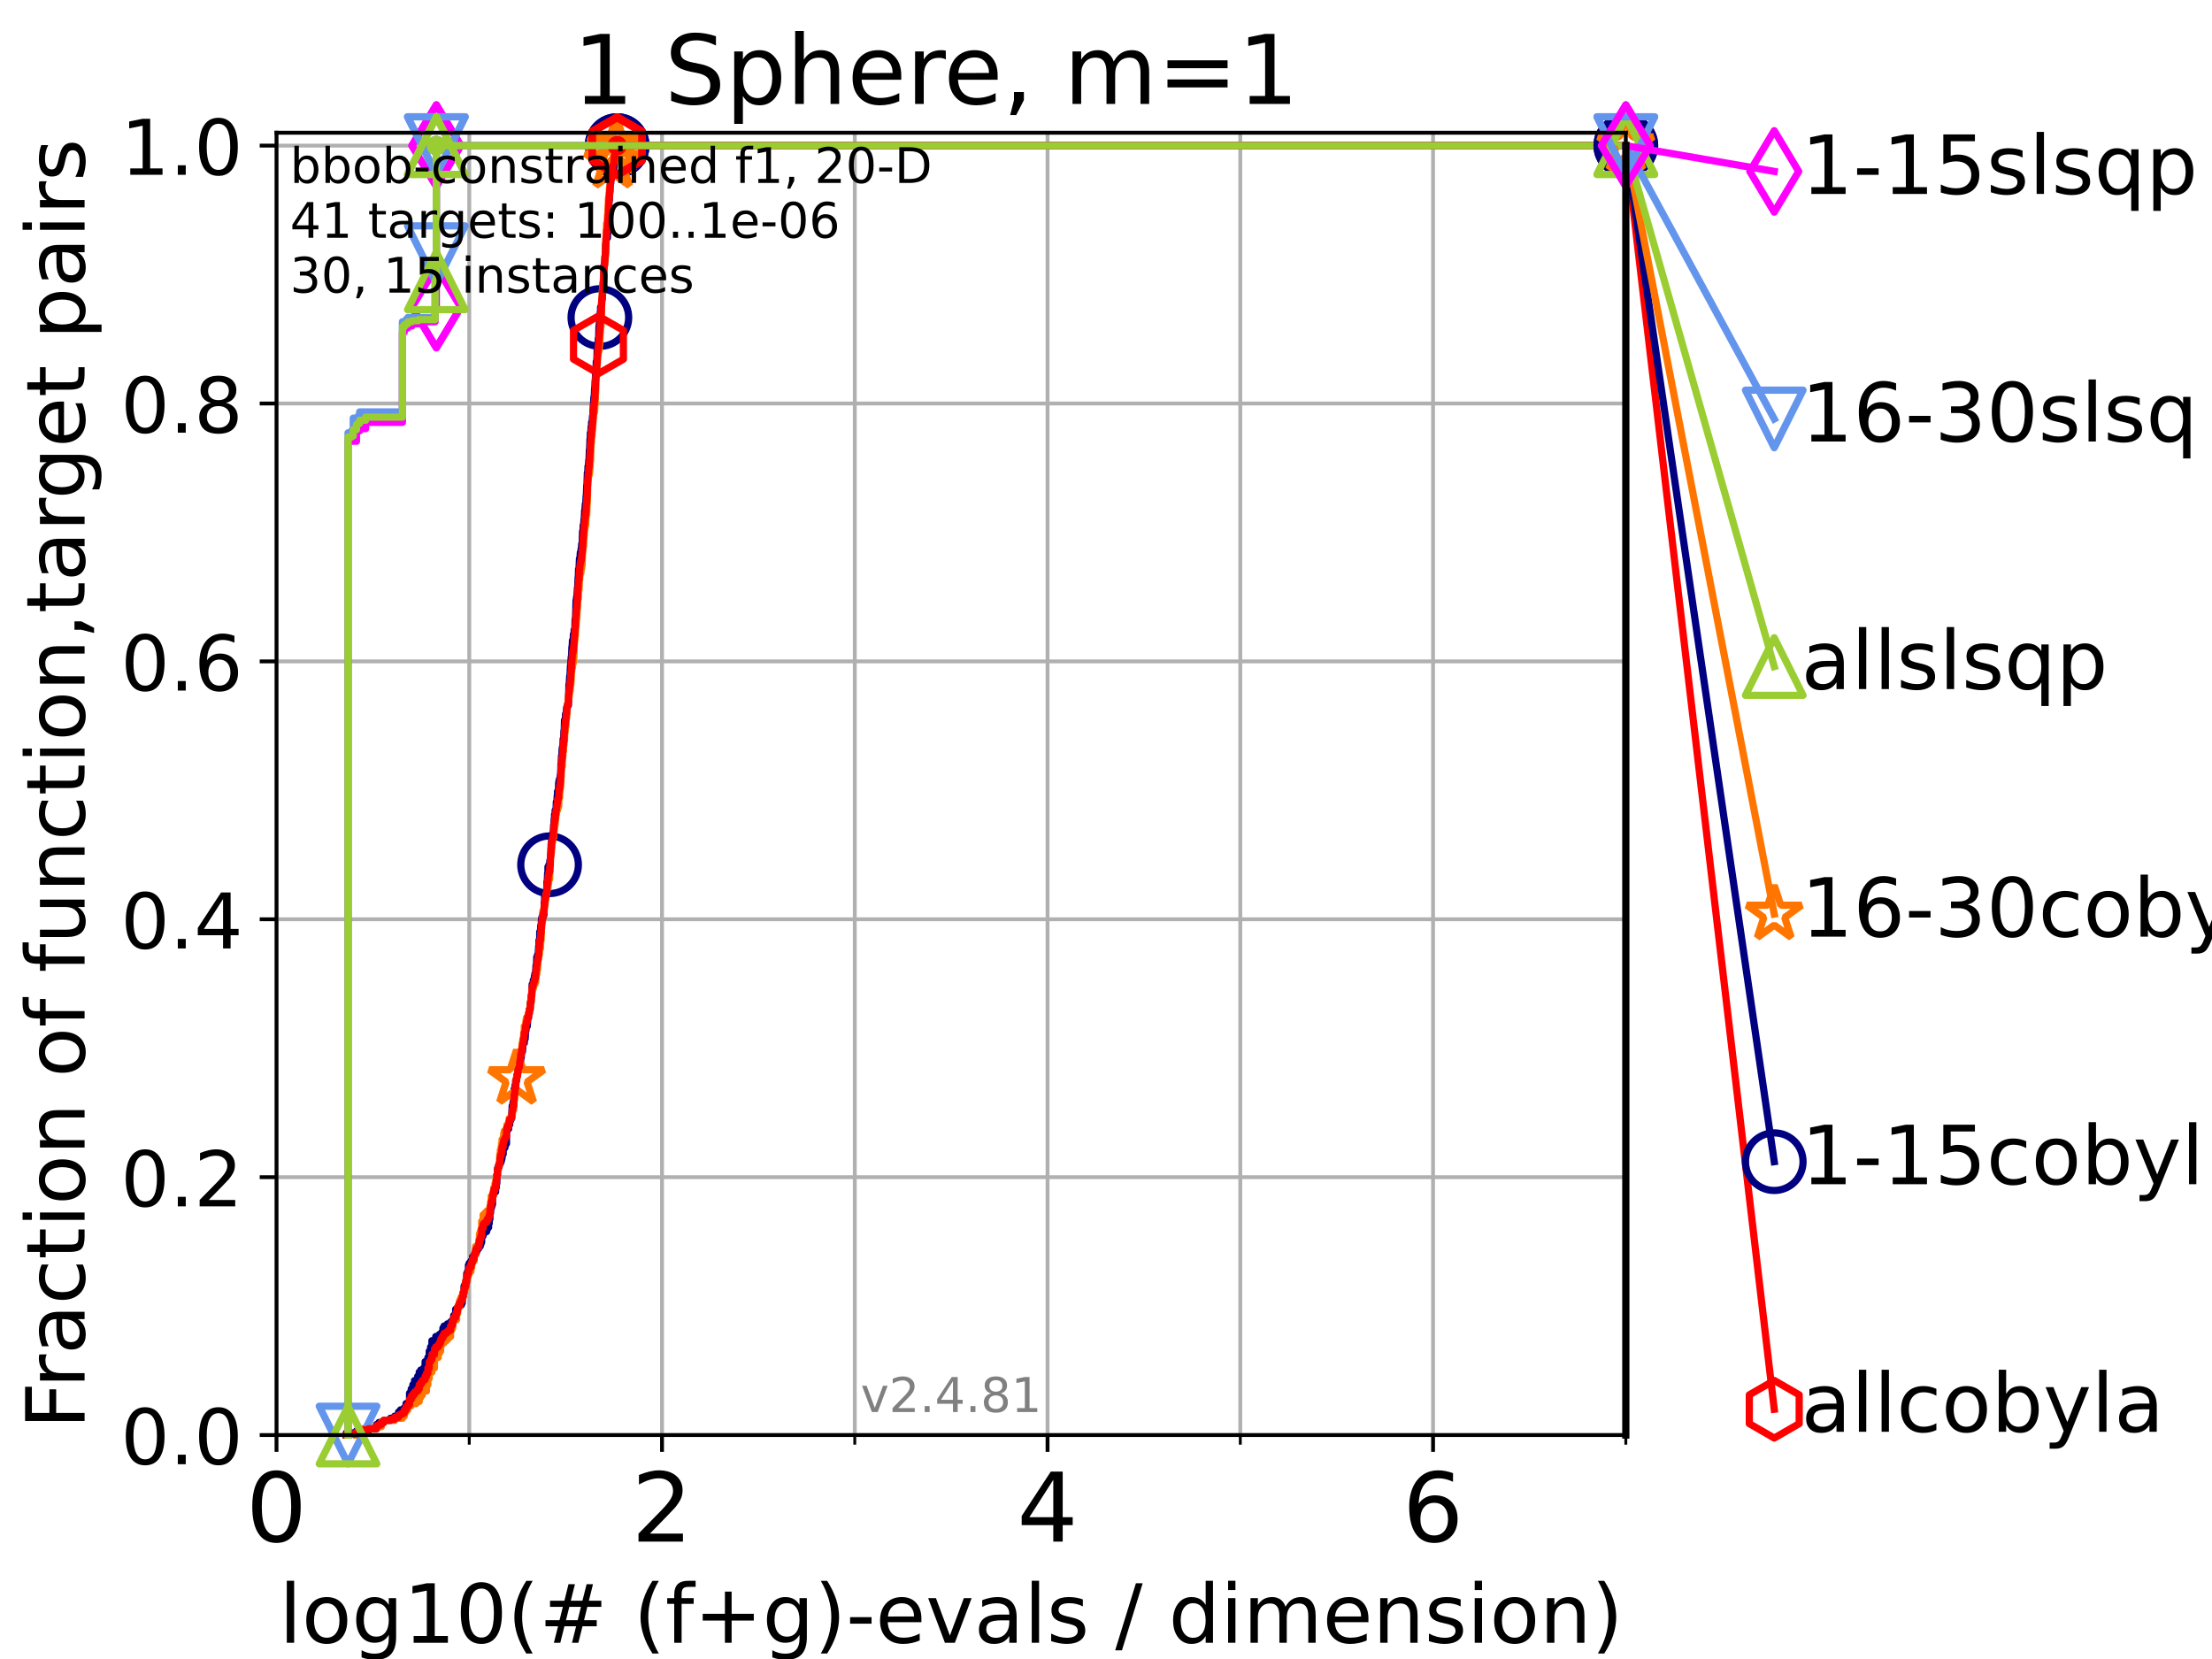 <?xml version="1.0" encoding="utf-8" standalone="no"?>
<!DOCTYPE svg PUBLIC "-//W3C//DTD SVG 1.1//EN"
  "http://www.w3.org/Graphics/SVG/1.1/DTD/svg11.dtd">
<!-- Created with matplotlib (https://matplotlib.org/) -->
<svg height="345.6pt" version="1.1" viewBox="0 0 460.8 345.6" width="460.8pt" xmlns="http://www.w3.org/2000/svg" xmlns:xlink="http://www.w3.org/1999/xlink">
 <defs>
  <style type="text/css">*{stroke-linecap:butt;stroke-linejoin:round;}</style>
 </defs>
 <g id="figure_1">
  <g id="patch_1">
   <path d="M 0 345.6 
L 460.8 345.6 
L 460.8 0 
L 0 0 
z
" style="fill:#ffffff;"/>
  </g>
  <g id="axes_1">
   <g id="patch_2">
    <path d="M 57.6 298.944 
L 338.688 298.944 
L 338.688 27.648 
L 57.6 27.648 
z
" style="fill:#ffffff;"/>
   </g>
   <g id="matplotlib.axis_1">
    <g id="xtick_1">
     <g id="line2d_1">
      <path clip-path="url(#pe37571c8de)" d="M 57.6 298.944 
L 57.6 27.648 
" style="fill:none;stroke:#b0b0b0;stroke-linecap:square;stroke-width:0.8;"/>
     </g>
     <g id="line2d_2">
      <defs>
       <path d="M 0 0 
L 0 3.5 
" id="mf0bf1433e0" style="stroke:#000000;stroke-width:0.8;"/>
      </defs>
      <g>
       <use style="stroke:#000000;stroke-width:0.8;" x="57.6" xlink:href="#mf0bf1433e0" y="298.944"/>
      </g>
     </g>
     <g id="text_1">
      <!-- 0 -->
      <g transform="translate(51.237 321.141)scale(0.2 -0.2)">
       <defs>
        <path d="M 31.781 66.406 
Q 24.172 66.406 20.328 58.906 
Q 16.5 51.422 16.5 36.375 
Q 16.5 21.391 20.328 13.891 
Q 24.172 6.391 31.781 6.391 
Q 39.453 6.391 43.281 13.891 
Q 47.125 21.391 47.125 36.375 
Q 47.125 51.422 43.281 58.906 
Q 39.453 66.406 31.781 66.406 
z
M 31.781 74.219 
Q 44.047 74.219 50.516 64.516 
Q 56.984 54.828 56.984 36.375 
Q 56.984 17.969 50.516 8.266 
Q 44.047 -1.422 31.781 -1.422 
Q 19.531 -1.422 13.062 8.266 
Q 6.594 17.969 6.594 36.375 
Q 6.594 54.828 13.062 64.516 
Q 19.531 74.219 31.781 74.219 
z
" id="DejaVuSans-48"/>
       </defs>
       <use xlink:href="#DejaVuSans-48"/>
      </g>
     </g>
    </g>
    <g id="xtick_2">
     <g id="line2d_3">
      <path clip-path="url(#pe37571c8de)" d="M 137.911 298.944 
L 137.911 27.648 
" style="fill:none;stroke:#b0b0b0;stroke-linecap:square;stroke-width:0.8;"/>
     </g>
     <g id="line2d_4">
      <g>
       <use style="stroke:#000000;stroke-width:0.8;" x="137.911" xlink:href="#mf0bf1433e0" y="298.944"/>
      </g>
     </g>
     <g id="text_2">
      <!-- 2 -->
      <g transform="translate(131.548 321.141)scale(0.2 -0.2)">
       <defs>
        <path d="M 19.188 8.297 
L 53.609 8.297 
L 53.609 0 
L 7.328 0 
L 7.328 8.297 
Q 12.938 14.109 22.625 23.891 
Q 32.328 33.688 34.812 36.531 
Q 39.547 41.844 41.422 45.531 
Q 43.312 49.219 43.312 52.781 
Q 43.312 58.594 39.234 62.25 
Q 35.156 65.922 28.609 65.922 
Q 23.969 65.922 18.812 64.312 
Q 13.672 62.703 7.812 59.422 
L 7.812 69.391 
Q 13.766 71.781 18.938 73 
Q 24.125 74.219 28.422 74.219 
Q 39.75 74.219 46.484 68.547 
Q 53.219 62.891 53.219 53.422 
Q 53.219 48.922 51.531 44.891 
Q 49.859 40.875 45.406 35.406 
Q 44.188 33.984 37.641 27.219 
Q 31.109 20.453 19.188 8.297 
z
" id="DejaVuSans-50"/>
       </defs>
       <use xlink:href="#DejaVuSans-50"/>
      </g>
     </g>
    </g>
    <g id="xtick_3">
     <g id="line2d_5">
      <path clip-path="url(#pe37571c8de)" d="M 218.222 298.944 
L 218.222 27.648 
" style="fill:none;stroke:#b0b0b0;stroke-linecap:square;stroke-width:0.8;"/>
     </g>
     <g id="line2d_6">
      <g>
       <use style="stroke:#000000;stroke-width:0.8;" x="218.222" xlink:href="#mf0bf1433e0" y="298.944"/>
      </g>
     </g>
     <g id="text_3">
      <!-- 4 -->
      <g transform="translate(211.859 321.141)scale(0.2 -0.2)">
       <defs>
        <path d="M 37.797 64.312 
L 12.891 25.391 
L 37.797 25.391 
z
M 35.203 72.906 
L 47.609 72.906 
L 47.609 25.391 
L 58.016 25.391 
L 58.016 17.188 
L 47.609 17.188 
L 47.609 0 
L 37.797 0 
L 37.797 17.188 
L 4.891 17.188 
L 4.891 26.703 
z
" id="DejaVuSans-52"/>
       </defs>
       <use xlink:href="#DejaVuSans-52"/>
      </g>
     </g>
    </g>
    <g id="xtick_4">
     <g id="line2d_7">
      <path clip-path="url(#pe37571c8de)" d="M 298.533 298.944 
L 298.533 27.648 
" style="fill:none;stroke:#b0b0b0;stroke-linecap:square;stroke-width:0.8;"/>
     </g>
     <g id="line2d_8">
      <g>
       <use style="stroke:#000000;stroke-width:0.8;" x="298.533" xlink:href="#mf0bf1433e0" y="298.944"/>
      </g>
     </g>
     <g id="text_4">
      <!-- 6 -->
      <g transform="translate(292.17 321.141)scale(0.2 -0.2)">
       <defs>
        <path d="M 33.016 40.375 
Q 26.375 40.375 22.484 35.828 
Q 18.609 31.297 18.609 23.391 
Q 18.609 15.531 22.484 10.953 
Q 26.375 6.391 33.016 6.391 
Q 39.656 6.391 43.531 10.953 
Q 47.406 15.531 47.406 23.391 
Q 47.406 31.297 43.531 35.828 
Q 39.656 40.375 33.016 40.375 
z
M 52.594 71.297 
L 52.594 62.312 
Q 48.875 64.062 45.094 64.984 
Q 41.312 65.922 37.594 65.922 
Q 27.828 65.922 22.672 59.328 
Q 17.531 52.734 16.797 39.406 
Q 19.672 43.656 24.016 45.922 
Q 28.375 48.188 33.594 48.188 
Q 44.578 48.188 50.953 41.516 
Q 57.328 34.859 57.328 23.391 
Q 57.328 12.156 50.688 5.359 
Q 44.047 -1.422 33.016 -1.422 
Q 20.359 -1.422 13.672 8.266 
Q 6.984 17.969 6.984 36.375 
Q 6.984 53.656 15.188 63.938 
Q 23.391 74.219 37.203 74.219 
Q 40.922 74.219 44.703 73.484 
Q 48.484 72.75 52.594 71.297 
z
" id="DejaVuSans-54"/>
       </defs>
       <use xlink:href="#DejaVuSans-54"/>
      </g>
     </g>
    </g>
    <g id="xtick_5">
     <g id="line2d_9">
      <path clip-path="url(#pe37571c8de)" d="M 97.755 298.944 
L 97.755 27.648 
" style="fill:none;stroke:#b0b0b0;stroke-linecap:square;stroke-width:0.8;"/>
     </g>
     <g id="line2d_10">
      <defs>
       <path d="M 0 0 
L 0 2 
" id="m77e565397f" style="stroke:#000000;stroke-width:0.6;"/>
      </defs>
      <g>
       <use style="stroke:#000000;stroke-width:0.6;" x="97.755" xlink:href="#m77e565397f" y="298.944"/>
      </g>
     </g>
    </g>
    <g id="xtick_6">
     <g id="line2d_11">
      <path clip-path="url(#pe37571c8de)" d="M 178.066 298.944 
L 178.066 27.648 
" style="fill:none;stroke:#b0b0b0;stroke-linecap:square;stroke-width:0.8;"/>
     </g>
     <g id="line2d_12">
      <g>
       <use style="stroke:#000000;stroke-width:0.6;" x="178.066" xlink:href="#m77e565397f" y="298.944"/>
      </g>
     </g>
    </g>
    <g id="xtick_7">
     <g id="line2d_13">
      <path clip-path="url(#pe37571c8de)" d="M 258.377 298.944 
L 258.377 27.648 
" style="fill:none;stroke:#b0b0b0;stroke-linecap:square;stroke-width:0.8;"/>
     </g>
     <g id="line2d_14">
      <g>
       <use style="stroke:#000000;stroke-width:0.6;" x="258.377" xlink:href="#m77e565397f" y="298.944"/>
      </g>
     </g>
    </g>
    <g id="xtick_8">
     <g id="line2d_15">
      <path clip-path="url(#pe37571c8de)" d="M 338.688 298.944 
L 338.688 27.648 
" style="fill:none;stroke:#b0b0b0;stroke-linecap:square;stroke-width:0.8;"/>
     </g>
     <g id="line2d_16">
      <g>
       <use style="stroke:#000000;stroke-width:0.6;" x="338.688" xlink:href="#m77e565397f" y="298.944"/>
      </g>
     </g>
    </g>
    <g id="text_5">
     <!-- log10(# (f+g)-evals / dimension) -->
     <g transform="translate(58.145 342.218)scale(0.17 -0.17)">
      <defs>
       <path d="M 9.422 75.984 
L 18.406 75.984 
L 18.406 0 
L 9.422 0 
z
" id="DejaVuSans-108"/>
       <path d="M 30.609 48.391 
Q 23.391 48.391 19.188 42.75 
Q 14.984 37.109 14.984 27.297 
Q 14.984 17.484 19.156 11.844 
Q 23.344 6.203 30.609 6.203 
Q 37.797 6.203 41.984 11.859 
Q 46.188 17.531 46.188 27.297 
Q 46.188 37.016 41.984 42.703 
Q 37.797 48.391 30.609 48.391 
z
M 30.609 56 
Q 42.328 56 49.016 48.375 
Q 55.719 40.766 55.719 27.297 
Q 55.719 13.875 49.016 6.219 
Q 42.328 -1.422 30.609 -1.422 
Q 18.844 -1.422 12.172 6.219 
Q 5.516 13.875 5.516 27.297 
Q 5.516 40.766 12.172 48.375 
Q 18.844 56 30.609 56 
z
" id="DejaVuSans-111"/>
       <path d="M 45.406 27.984 
Q 45.406 37.75 41.375 43.109 
Q 37.359 48.484 30.078 48.484 
Q 22.859 48.484 18.828 43.109 
Q 14.797 37.75 14.797 27.984 
Q 14.797 18.266 18.828 12.891 
Q 22.859 7.516 30.078 7.516 
Q 37.359 7.516 41.375 12.891 
Q 45.406 18.266 45.406 27.984 
z
M 54.391 6.781 
Q 54.391 -7.172 48.188 -13.984 
Q 42 -20.797 29.203 -20.797 
Q 24.469 -20.797 20.266 -20.094 
Q 16.062 -19.391 12.109 -17.922 
L 12.109 -9.188 
Q 16.062 -11.328 19.922 -12.344 
Q 23.781 -13.375 27.781 -13.375 
Q 36.625 -13.375 41.016 -8.766 
Q 45.406 -4.156 45.406 5.172 
L 45.406 9.625 
Q 42.625 4.781 38.281 2.391 
Q 33.938 0 27.875 0 
Q 17.828 0 11.672 7.656 
Q 5.516 15.328 5.516 27.984 
Q 5.516 40.672 11.672 48.328 
Q 17.828 56 27.875 56 
Q 33.938 56 38.281 53.609 
Q 42.625 51.219 45.406 46.391 
L 45.406 54.688 
L 54.391 54.688 
z
" id="DejaVuSans-103"/>
       <path d="M 12.406 8.297 
L 28.516 8.297 
L 28.516 63.922 
L 10.984 60.406 
L 10.984 69.391 
L 28.422 72.906 
L 38.281 72.906 
L 38.281 8.297 
L 54.391 8.297 
L 54.391 0 
L 12.406 0 
z
" id="DejaVuSans-49"/>
       <path d="M 31 75.875 
Q 24.469 64.656 21.281 53.656 
Q 18.109 42.672 18.109 31.391 
Q 18.109 20.125 21.312 9.062 
Q 24.516 -2 31 -13.188 
L 23.188 -13.188 
Q 15.875 -1.703 12.234 9.375 
Q 8.594 20.453 8.594 31.391 
Q 8.594 42.281 12.203 53.312 
Q 15.828 64.359 23.188 75.875 
z
" id="DejaVuSans-40"/>
       <path d="M 51.125 44 
L 36.922 44 
L 32.812 27.688 
L 47.125 27.688 
z
M 43.797 71.781 
L 38.719 51.516 
L 52.984 51.516 
L 58.109 71.781 
L 65.922 71.781 
L 60.891 51.516 
L 76.125 51.516 
L 76.125 44 
L 58.984 44 
L 54.984 27.688 
L 70.516 27.688 
L 70.516 20.219 
L 53.078 20.219 
L 48 0 
L 40.188 0 
L 45.219 20.219 
L 30.906 20.219 
L 25.875 0 
L 18.016 0 
L 23.094 20.219 
L 7.719 20.219 
L 7.719 27.688 
L 24.906 27.688 
L 29 44 
L 13.281 44 
L 13.281 51.516 
L 30.906 51.516 
L 35.891 71.781 
z
" id="DejaVuSans-35"/>
       <path id="DejaVuSans-32"/>
       <path d="M 37.109 75.984 
L 37.109 68.5 
L 28.516 68.5 
Q 23.688 68.5 21.797 66.547 
Q 19.922 64.594 19.922 59.516 
L 19.922 54.688 
L 34.719 54.688 
L 34.719 47.703 
L 19.922 47.703 
L 19.922 0 
L 10.891 0 
L 10.891 47.703 
L 2.297 47.703 
L 2.297 54.688 
L 10.891 54.688 
L 10.891 58.5 
Q 10.891 67.625 15.141 71.797 
Q 19.391 75.984 28.609 75.984 
z
" id="DejaVuSans-102"/>
       <path d="M 46 62.703 
L 46 35.5 
L 73.188 35.5 
L 73.188 27.203 
L 46 27.203 
L 46 0 
L 37.797 0 
L 37.797 27.203 
L 10.594 27.203 
L 10.594 35.5 
L 37.797 35.5 
L 37.797 62.703 
z
" id="DejaVuSans-43"/>
       <path d="M 8.016 75.875 
L 15.828 75.875 
Q 23.141 64.359 26.781 53.312 
Q 30.422 42.281 30.422 31.391 
Q 30.422 20.453 26.781 9.375 
Q 23.141 -1.703 15.828 -13.188 
L 8.016 -13.188 
Q 14.5 -2 17.703 9.062 
Q 20.906 20.125 20.906 31.391 
Q 20.906 42.672 17.703 53.656 
Q 14.5 64.656 8.016 75.875 
z
" id="DejaVuSans-41"/>
       <path d="M 4.891 31.391 
L 31.203 31.391 
L 31.203 23.391 
L 4.891 23.391 
z
" id="DejaVuSans-45"/>
       <path d="M 56.203 29.594 
L 56.203 25.203 
L 14.891 25.203 
Q 15.484 15.922 20.484 11.062 
Q 25.484 6.203 34.422 6.203 
Q 39.594 6.203 44.453 7.469 
Q 49.312 8.734 54.109 11.281 
L 54.109 2.781 
Q 49.266 0.734 44.188 -0.344 
Q 39.109 -1.422 33.891 -1.422 
Q 20.797 -1.422 13.156 6.188 
Q 5.516 13.812 5.516 26.812 
Q 5.516 40.234 12.766 48.109 
Q 20.016 56 32.328 56 
Q 43.359 56 49.781 48.891 
Q 56.203 41.797 56.203 29.594 
z
M 47.219 32.234 
Q 47.125 39.594 43.094 43.984 
Q 39.062 48.391 32.422 48.391 
Q 24.906 48.391 20.391 44.141 
Q 15.875 39.891 15.188 32.172 
z
" id="DejaVuSans-101"/>
       <path d="M 2.984 54.688 
L 12.5 54.688 
L 29.594 8.797 
L 46.688 54.688 
L 56.203 54.688 
L 35.688 0 
L 23.484 0 
z
" id="DejaVuSans-118"/>
       <path d="M 34.281 27.484 
Q 23.391 27.484 19.188 25 
Q 14.984 22.516 14.984 16.5 
Q 14.984 11.719 18.141 8.906 
Q 21.297 6.109 26.703 6.109 
Q 34.188 6.109 38.703 11.406 
Q 43.219 16.703 43.219 25.484 
L 43.219 27.484 
z
M 52.203 31.203 
L 52.203 0 
L 43.219 0 
L 43.219 8.297 
Q 40.141 3.328 35.547 0.953 
Q 30.953 -1.422 24.312 -1.422 
Q 15.922 -1.422 10.953 3.297 
Q 6 8.016 6 15.922 
Q 6 25.141 12.172 29.828 
Q 18.359 34.516 30.609 34.516 
L 43.219 34.516 
L 43.219 35.406 
Q 43.219 41.609 39.141 45 
Q 35.062 48.391 27.688 48.391 
Q 23 48.391 18.547 47.266 
Q 14.109 46.141 10.016 43.891 
L 10.016 52.203 
Q 14.938 54.109 19.578 55.047 
Q 24.219 56 28.609 56 
Q 40.484 56 46.344 49.844 
Q 52.203 43.703 52.203 31.203 
z
" id="DejaVuSans-97"/>
       <path d="M 44.281 53.078 
L 44.281 44.578 
Q 40.484 46.531 36.375 47.5 
Q 32.281 48.484 27.875 48.484 
Q 21.188 48.484 17.844 46.438 
Q 14.5 44.391 14.5 40.281 
Q 14.5 37.156 16.891 35.375 
Q 19.281 33.594 26.516 31.984 
L 29.594 31.297 
Q 39.156 29.25 43.188 25.516 
Q 47.219 21.781 47.219 15.094 
Q 47.219 7.469 41.188 3.016 
Q 35.156 -1.422 24.609 -1.422 
Q 20.219 -1.422 15.453 -0.562 
Q 10.688 0.297 5.422 2 
L 5.422 11.281 
Q 10.406 8.688 15.234 7.391 
Q 20.062 6.109 24.812 6.109 
Q 31.156 6.109 34.562 8.281 
Q 37.984 10.453 37.984 14.406 
Q 37.984 18.062 35.516 20.016 
Q 33.062 21.969 24.703 23.781 
L 21.578 24.516 
Q 13.234 26.266 9.516 29.906 
Q 5.812 33.547 5.812 39.891 
Q 5.812 47.609 11.281 51.797 
Q 16.75 56 26.812 56 
Q 31.781 56 36.172 55.266 
Q 40.578 54.547 44.281 53.078 
z
" id="DejaVuSans-115"/>
       <path d="M 25.391 72.906 
L 33.688 72.906 
L 8.297 -9.281 
L 0 -9.281 
z
" id="DejaVuSans-47"/>
       <path d="M 45.406 46.391 
L 45.406 75.984 
L 54.391 75.984 
L 54.391 0 
L 45.406 0 
L 45.406 8.203 
Q 42.578 3.328 38.25 0.953 
Q 33.938 -1.422 27.875 -1.422 
Q 17.969 -1.422 11.734 6.484 
Q 5.516 14.406 5.516 27.297 
Q 5.516 40.188 11.734 48.094 
Q 17.969 56 27.875 56 
Q 33.938 56 38.25 53.625 
Q 42.578 51.266 45.406 46.391 
z
M 14.797 27.297 
Q 14.797 17.391 18.875 11.75 
Q 22.953 6.109 30.078 6.109 
Q 37.203 6.109 41.297 11.75 
Q 45.406 17.391 45.406 27.297 
Q 45.406 37.203 41.297 42.844 
Q 37.203 48.484 30.078 48.484 
Q 22.953 48.484 18.875 42.844 
Q 14.797 37.203 14.797 27.297 
z
" id="DejaVuSans-100"/>
       <path d="M 9.422 54.688 
L 18.406 54.688 
L 18.406 0 
L 9.422 0 
z
M 9.422 75.984 
L 18.406 75.984 
L 18.406 64.594 
L 9.422 64.594 
z
" id="DejaVuSans-105"/>
       <path d="M 52 44.188 
Q 55.375 50.25 60.062 53.125 
Q 64.75 56 71.094 56 
Q 79.641 56 84.281 50.016 
Q 88.922 44.047 88.922 33.016 
L 88.922 0 
L 79.891 0 
L 79.891 32.719 
Q 79.891 40.578 77.094 44.375 
Q 74.312 48.188 68.609 48.188 
Q 61.625 48.188 57.562 43.547 
Q 53.516 38.922 53.516 30.906 
L 53.516 0 
L 44.484 0 
L 44.484 32.719 
Q 44.484 40.625 41.703 44.406 
Q 38.922 48.188 33.109 48.188 
Q 26.219 48.188 22.156 43.531 
Q 18.109 38.875 18.109 30.906 
L 18.109 0 
L 9.078 0 
L 9.078 54.688 
L 18.109 54.688 
L 18.109 46.188 
Q 21.188 51.219 25.484 53.609 
Q 29.781 56 35.688 56 
Q 41.656 56 45.828 52.969 
Q 50 49.953 52 44.188 
z
" id="DejaVuSans-109"/>
       <path d="M 54.891 33.016 
L 54.891 0 
L 45.906 0 
L 45.906 32.719 
Q 45.906 40.484 42.875 44.328 
Q 39.844 48.188 33.797 48.188 
Q 26.516 48.188 22.312 43.547 
Q 18.109 38.922 18.109 30.906 
L 18.109 0 
L 9.078 0 
L 9.078 54.688 
L 18.109 54.688 
L 18.109 46.188 
Q 21.344 51.125 25.703 53.562 
Q 30.078 56 35.797 56 
Q 45.219 56 50.047 50.172 
Q 54.891 44.344 54.891 33.016 
z
" id="DejaVuSans-110"/>
      </defs>
      <use xlink:href="#DejaVuSans-108"/>
      <use x="27.783" xlink:href="#DejaVuSans-111"/>
      <use x="88.965" xlink:href="#DejaVuSans-103"/>
      <use x="152.441" xlink:href="#DejaVuSans-49"/>
      <use x="216.064" xlink:href="#DejaVuSans-48"/>
      <use x="279.688" xlink:href="#DejaVuSans-40"/>
      <use x="318.701" xlink:href="#DejaVuSans-35"/>
      <use x="402.49" xlink:href="#DejaVuSans-32"/>
      <use x="434.277" xlink:href="#DejaVuSans-40"/>
      <use x="473.291" xlink:href="#DejaVuSans-102"/>
      <use x="508.496" xlink:href="#DejaVuSans-43"/>
      <use x="592.285" xlink:href="#DejaVuSans-103"/>
      <use x="655.762" xlink:href="#DejaVuSans-41"/>
      <use x="694.775" xlink:href="#DejaVuSans-45"/>
      <use x="730.859" xlink:href="#DejaVuSans-101"/>
      <use x="792.383" xlink:href="#DejaVuSans-118"/>
      <use x="851.562" xlink:href="#DejaVuSans-97"/>
      <use x="912.842" xlink:href="#DejaVuSans-108"/>
      <use x="940.625" xlink:href="#DejaVuSans-115"/>
      <use x="992.725" xlink:href="#DejaVuSans-32"/>
      <use x="1024.512" xlink:href="#DejaVuSans-47"/>
      <use x="1058.203" xlink:href="#DejaVuSans-32"/>
      <use x="1089.99" xlink:href="#DejaVuSans-100"/>
      <use x="1153.467" xlink:href="#DejaVuSans-105"/>
      <use x="1181.25" xlink:href="#DejaVuSans-109"/>
      <use x="1278.662" xlink:href="#DejaVuSans-101"/>
      <use x="1340.186" xlink:href="#DejaVuSans-110"/>
      <use x="1403.564" xlink:href="#DejaVuSans-115"/>
      <use x="1455.664" xlink:href="#DejaVuSans-105"/>
      <use x="1483.447" xlink:href="#DejaVuSans-111"/>
      <use x="1544.629" xlink:href="#DejaVuSans-110"/>
      <use x="1608.008" xlink:href="#DejaVuSans-41"/>
     </g>
    </g>
   </g>
   <g id="matplotlib.axis_2">
    <g id="ytick_1">
     <g id="line2d_17">
      <path clip-path="url(#pe37571c8de)" d="M 57.6 298.944 
L 338.688 298.944 
" style="fill:none;stroke:#b0b0b0;stroke-linecap:square;stroke-width:0.8;"/>
     </g>
     <g id="line2d_18">
      <defs>
       <path d="M 0 0 
L -3.5 0 
" id="m8756e61628" style="stroke:#000000;stroke-width:0.8;"/>
      </defs>
      <g>
       <use style="stroke:#000000;stroke-width:0.8;" x="57.6" xlink:href="#m8756e61628" y="298.944"/>
      </g>
     </g>
     <g id="text_6">
      <!-- 0.0 -->
      <g transform="translate(25.155 305.023)scale(0.16 -0.16)">
       <defs>
        <path d="M 10.688 12.406 
L 21 12.406 
L 21 0 
L 10.688 0 
z
" id="DejaVuSans-46"/>
       </defs>
       <use xlink:href="#DejaVuSans-48"/>
       <use x="63.623" xlink:href="#DejaVuSans-46"/>
       <use x="95.41" xlink:href="#DejaVuSans-48"/>
      </g>
     </g>
    </g>
    <g id="ytick_2">
     <g id="line2d_19">
      <path clip-path="url(#pe37571c8de)" d="M 57.6 245.222 
L 338.688 245.222 
" style="fill:none;stroke:#b0b0b0;stroke-linecap:square;stroke-width:0.8;"/>
     </g>
     <g id="line2d_20">
      <g>
       <use style="stroke:#000000;stroke-width:0.8;" x="57.6" xlink:href="#m8756e61628" y="245.222"/>
      </g>
     </g>
     <g id="text_7">
      <!-- 0.2 -->
      <g transform="translate(25.155 251.301)scale(0.16 -0.16)">
       <use xlink:href="#DejaVuSans-48"/>
       <use x="63.623" xlink:href="#DejaVuSans-46"/>
       <use x="95.41" xlink:href="#DejaVuSans-50"/>
      </g>
     </g>
    </g>
    <g id="ytick_3">
     <g id="line2d_21">
      <path clip-path="url(#pe37571c8de)" d="M 57.6 191.5 
L 338.688 191.5 
" style="fill:none;stroke:#b0b0b0;stroke-linecap:square;stroke-width:0.8;"/>
     </g>
     <g id="line2d_22">
      <g>
       <use style="stroke:#000000;stroke-width:0.8;" x="57.6" xlink:href="#m8756e61628" y="191.5"/>
      </g>
     </g>
     <g id="text_8">
      <!-- 0.4 -->
      <g transform="translate(25.155 197.579)scale(0.16 -0.16)">
       <use xlink:href="#DejaVuSans-48"/>
       <use x="63.623" xlink:href="#DejaVuSans-46"/>
       <use x="95.41" xlink:href="#DejaVuSans-52"/>
      </g>
     </g>
    </g>
    <g id="ytick_4">
     <g id="line2d_23">
      <path clip-path="url(#pe37571c8de)" d="M 57.6 137.778 
L 338.688 137.778 
" style="fill:none;stroke:#b0b0b0;stroke-linecap:square;stroke-width:0.8;"/>
     </g>
     <g id="line2d_24">
      <g>
       <use style="stroke:#000000;stroke-width:0.8;" x="57.6" xlink:href="#m8756e61628" y="137.778"/>
      </g>
     </g>
     <g id="text_9">
      <!-- 0.6 -->
      <g transform="translate(25.155 143.857)scale(0.16 -0.16)">
       <use xlink:href="#DejaVuSans-48"/>
       <use x="63.623" xlink:href="#DejaVuSans-46"/>
       <use x="95.41" xlink:href="#DejaVuSans-54"/>
      </g>
     </g>
    </g>
    <g id="ytick_5">
     <g id="line2d_25">
      <path clip-path="url(#pe37571c8de)" d="M 57.6 84.056 
L 338.688 84.056 
" style="fill:none;stroke:#b0b0b0;stroke-linecap:square;stroke-width:0.8;"/>
     </g>
     <g id="line2d_26">
      <g>
       <use style="stroke:#000000;stroke-width:0.8;" x="57.6" xlink:href="#m8756e61628" y="84.056"/>
      </g>
     </g>
     <g id="text_10">
      <!-- 0.8 -->
      <g transform="translate(25.155 90.135)scale(0.16 -0.16)">
       <defs>
        <path d="M 31.781 34.625 
Q 24.75 34.625 20.719 30.859 
Q 16.703 27.094 16.703 20.516 
Q 16.703 13.922 20.719 10.156 
Q 24.75 6.391 31.781 6.391 
Q 38.812 6.391 42.859 10.172 
Q 46.922 13.969 46.922 20.516 
Q 46.922 27.094 42.891 30.859 
Q 38.875 34.625 31.781 34.625 
z
M 21.922 38.812 
Q 15.578 40.375 12.031 44.719 
Q 8.5 49.078 8.5 55.328 
Q 8.5 64.062 14.719 69.141 
Q 20.953 74.219 31.781 74.219 
Q 42.672 74.219 48.875 69.141 
Q 55.078 64.062 55.078 55.328 
Q 55.078 49.078 51.531 44.719 
Q 48 40.375 41.703 38.812 
Q 48.828 37.156 52.797 32.312 
Q 56.781 27.484 56.781 20.516 
Q 56.781 9.906 50.312 4.234 
Q 43.844 -1.422 31.781 -1.422 
Q 19.734 -1.422 13.25 4.234 
Q 6.781 9.906 6.781 20.516 
Q 6.781 27.484 10.781 32.312 
Q 14.797 37.156 21.922 38.812 
z
M 18.312 54.391 
Q 18.312 48.734 21.844 45.562 
Q 25.391 42.391 31.781 42.391 
Q 38.141 42.391 41.719 45.562 
Q 45.312 48.734 45.312 54.391 
Q 45.312 60.062 41.719 63.234 
Q 38.141 66.406 31.781 66.406 
Q 25.391 66.406 21.844 63.234 
Q 18.312 60.062 18.312 54.391 
z
" id="DejaVuSans-56"/>
       </defs>
       <use xlink:href="#DejaVuSans-48"/>
       <use x="63.623" xlink:href="#DejaVuSans-46"/>
       <use x="95.41" xlink:href="#DejaVuSans-56"/>
      </g>
     </g>
    </g>
    <g id="ytick_6">
     <g id="line2d_27">
      <path clip-path="url(#pe37571c8de)" d="M 57.6 30.334 
L 338.688 30.334 
" style="fill:none;stroke:#b0b0b0;stroke-linecap:square;stroke-width:0.8;"/>
     </g>
     <g id="line2d_28">
      <g>
       <use style="stroke:#000000;stroke-width:0.8;" x="57.6" xlink:href="#m8756e61628" y="30.334"/>
      </g>
     </g>
     <g id="text_11">
      <!-- 1.0 -->
      <g transform="translate(25.155 36.413)scale(0.16 -0.16)">
       <use xlink:href="#DejaVuSans-49"/>
       <use x="63.623" xlink:href="#DejaVuSans-46"/>
       <use x="95.41" xlink:href="#DejaVuSans-48"/>
      </g>
     </g>
    </g>
    <g id="text_12">
     <!-- Fraction of function,target pairs -->
     <g transform="translate(17.62 297.681)rotate(-90)scale(0.17 -0.17)">
      <defs>
       <path d="M 9.812 72.906 
L 51.703 72.906 
L 51.703 64.594 
L 19.672 64.594 
L 19.672 43.109 
L 48.578 43.109 
L 48.578 34.812 
L 19.672 34.812 
L 19.672 0 
L 9.812 0 
z
" id="DejaVuSans-70"/>
       <path d="M 41.109 46.297 
Q 39.594 47.172 37.812 47.578 
Q 36.031 48 33.891 48 
Q 26.266 48 22.188 43.047 
Q 18.109 38.094 18.109 28.812 
L 18.109 0 
L 9.078 0 
L 9.078 54.688 
L 18.109 54.688 
L 18.109 46.188 
Q 20.953 51.172 25.484 53.578 
Q 30.031 56 36.531 56 
Q 37.453 56 38.578 55.875 
Q 39.703 55.766 41.062 55.516 
z
" id="DejaVuSans-114"/>
       <path d="M 48.781 52.594 
L 48.781 44.188 
Q 44.969 46.297 41.141 47.344 
Q 37.312 48.391 33.406 48.391 
Q 24.656 48.391 19.812 42.844 
Q 14.984 37.312 14.984 27.297 
Q 14.984 17.281 19.812 11.734 
Q 24.656 6.203 33.406 6.203 
Q 37.312 6.203 41.141 7.25 
Q 44.969 8.297 48.781 10.406 
L 48.781 2.094 
Q 45.016 0.344 40.984 -0.531 
Q 36.969 -1.422 32.422 -1.422 
Q 20.062 -1.422 12.781 6.344 
Q 5.516 14.109 5.516 27.297 
Q 5.516 40.672 12.859 48.328 
Q 20.219 56 33.016 56 
Q 37.156 56 41.109 55.141 
Q 45.062 54.297 48.781 52.594 
z
" id="DejaVuSans-99"/>
       <path d="M 18.312 70.219 
L 18.312 54.688 
L 36.812 54.688 
L 36.812 47.703 
L 18.312 47.703 
L 18.312 18.016 
Q 18.312 11.328 20.141 9.422 
Q 21.969 7.516 27.594 7.516 
L 36.812 7.516 
L 36.812 0 
L 27.594 0 
Q 17.188 0 13.234 3.875 
Q 9.281 7.766 9.281 18.016 
L 9.281 47.703 
L 2.688 47.703 
L 2.688 54.688 
L 9.281 54.688 
L 9.281 70.219 
z
" id="DejaVuSans-116"/>
       <path d="M 8.5 21.578 
L 8.5 54.688 
L 17.484 54.688 
L 17.484 21.922 
Q 17.484 14.156 20.5 10.266 
Q 23.531 6.391 29.594 6.391 
Q 36.859 6.391 41.078 11.031 
Q 45.312 15.672 45.312 23.688 
L 45.312 54.688 
L 54.297 54.688 
L 54.297 0 
L 45.312 0 
L 45.312 8.406 
Q 42.047 3.422 37.719 1 
Q 33.406 -1.422 27.688 -1.422 
Q 18.266 -1.422 13.375 4.438 
Q 8.5 10.297 8.5 21.578 
z
M 31.109 56 
z
" id="DejaVuSans-117"/>
       <path d="M 11.719 12.406 
L 22.016 12.406 
L 22.016 4 
L 14.016 -11.625 
L 7.719 -11.625 
L 11.719 4 
z
" id="DejaVuSans-44"/>
       <path d="M 18.109 8.203 
L 18.109 -20.797 
L 9.078 -20.797 
L 9.078 54.688 
L 18.109 54.688 
L 18.109 46.391 
Q 20.953 51.266 25.266 53.625 
Q 29.594 56 35.594 56 
Q 45.562 56 51.781 48.094 
Q 58.016 40.188 58.016 27.297 
Q 58.016 14.406 51.781 6.484 
Q 45.562 -1.422 35.594 -1.422 
Q 29.594 -1.422 25.266 0.953 
Q 20.953 3.328 18.109 8.203 
z
M 48.688 27.297 
Q 48.688 37.203 44.609 42.844 
Q 40.531 48.484 33.406 48.484 
Q 26.266 48.484 22.188 42.844 
Q 18.109 37.203 18.109 27.297 
Q 18.109 17.391 22.188 11.75 
Q 26.266 6.109 33.406 6.109 
Q 40.531 6.109 44.609 11.75 
Q 48.688 17.391 48.688 27.297 
z
" id="DejaVuSans-112"/>
      </defs>
      <use xlink:href="#DejaVuSans-70"/>
      <use x="50.27" xlink:href="#DejaVuSans-114"/>
      <use x="91.383" xlink:href="#DejaVuSans-97"/>
      <use x="152.662" xlink:href="#DejaVuSans-99"/>
      <use x="207.643" xlink:href="#DejaVuSans-116"/>
      <use x="246.852" xlink:href="#DejaVuSans-105"/>
      <use x="274.635" xlink:href="#DejaVuSans-111"/>
      <use x="335.816" xlink:href="#DejaVuSans-110"/>
      <use x="399.195" xlink:href="#DejaVuSans-32"/>
      <use x="430.982" xlink:href="#DejaVuSans-111"/>
      <use x="492.164" xlink:href="#DejaVuSans-102"/>
      <use x="527.369" xlink:href="#DejaVuSans-32"/>
      <use x="559.156" xlink:href="#DejaVuSans-102"/>
      <use x="594.361" xlink:href="#DejaVuSans-117"/>
      <use x="657.74" xlink:href="#DejaVuSans-110"/>
      <use x="721.119" xlink:href="#DejaVuSans-99"/>
      <use x="776.1" xlink:href="#DejaVuSans-116"/>
      <use x="815.309" xlink:href="#DejaVuSans-105"/>
      <use x="843.092" xlink:href="#DejaVuSans-111"/>
      <use x="904.273" xlink:href="#DejaVuSans-110"/>
      <use x="967.652" xlink:href="#DejaVuSans-44"/>
      <use x="999.439" xlink:href="#DejaVuSans-116"/>
      <use x="1038.648" xlink:href="#DejaVuSans-97"/>
      <use x="1099.928" xlink:href="#DejaVuSans-114"/>
      <use x="1139.291" xlink:href="#DejaVuSans-103"/>
      <use x="1202.768" xlink:href="#DejaVuSans-101"/>
      <use x="1264.291" xlink:href="#DejaVuSans-116"/>
      <use x="1303.5" xlink:href="#DejaVuSans-32"/>
      <use x="1335.287" xlink:href="#DejaVuSans-112"/>
      <use x="1398.764" xlink:href="#DejaVuSans-97"/>
      <use x="1460.043" xlink:href="#DejaVuSans-105"/>
      <use x="1487.826" xlink:href="#DejaVuSans-114"/>
      <use x="1528.939" xlink:href="#DejaVuSans-115"/>
     </g>
    </g>
   </g>
   <g id="line2d_29">
    <defs>
     <path d="M 0 1.5 
C 0.398 1.5 0.779 1.342 1.061 1.061 
C 1.342 0.779 1.5 0.398 1.5 0 
C 1.5 -0.398 1.342 -0.779 1.061 -1.061 
C 0.779 -1.342 0.398 -1.5 0 -1.5 
C -0.398 -1.5 -0.779 -1.342 -1.061 -1.061 
C -1.342 -0.779 -1.5 -0.398 -1.5 0 
C -1.5 0.398 -1.342 0.779 -1.061 1.061 
C -0.779 1.342 -0.398 1.5 0 1.5 
z
" id="mb1deef622d" style="stroke:#000080;"/>
    </defs>
    <g>
     <use style="fill:#000080;stroke:#000080;" x="128.561" xlink:href="#mb1deef622d" y="30.334"/>
     <use style="fill:#000080;stroke:#000080;" x="128.561" xlink:href="#mb1deef622d" y="30.334"/>
    </g>
   </g>
   <g id="line2d_30">
    <path d="M 72.125 298.944 
L 72.125 298.507 
L 74.263 298.507 
L 74.263 298.07 
L 76.759 298.07 
L 76.759 297.634 
L 78.421 297.634 
L 78.421 296.76 
L 78.942 296.76 
L 78.942 296.323 
L 79.939 296.323 
L 79.939 295.887 
L 81.334 295.887 
L 81.334 295.45 
L 82.207 295.45 
L 82.207 295.013 
L 83.037 295.013 
L 83.037 294.14 
L 83.438 294.14 
L 83.438 293.703 
L 84.213 293.703 
L 84.213 293.266 
L 84.588 293.266 
L 84.588 292.393 
L 85.315 292.393 
L 85.315 290.209 
L 85.667 290.209 
L 85.667 289.335 
L 86.013 289.335 
L 86.013 288.462 
L 86.351 288.462 
L 86.351 287.588 
L 87.01 287.588 
L 87.01 286.715 
L 87.33 286.715 
L 87.33 285.841 
L 87.644 285.841 
L 87.644 285.404 
L 88.256 285.404 
L 88.256 284.968 
L 88.554 284.968 
L 88.554 283.657 
L 89.135 283.657 
L 89.135 282.784 
L 89.419 282.784 
L 89.419 281.473 
L 89.698 281.473 
L 89.698 280.6 
L 89.973 280.6 
L 89.973 279.29 
L 90.771 279.29 
L 90.771 278.416 
L 91.535 278.416 
L 91.535 277.979 
L 92.027 277.979 
L 92.027 277.543 
L 92.267 277.543 
L 92.267 276.669 
L 92.504 276.669 
L 92.504 276.232 
L 93.197 276.232 
L 93.197 275.796 
L 93.864 275.796 
L 93.864 275.359 
L 94.295 275.359 
L 94.295 274.922 
L 94.506 274.922 
L 94.506 274.048 
L 94.921 274.048 
L 94.921 272.738 
L 95.327 272.738 
L 95.327 272.301 
L 95.526 272.301 
L 95.526 271.865 
L 96.111 271.865 
L 96.111 271.428 
L 96.301 271.428 
L 96.301 270.118 
L 96.49 270.118 
L 96.49 269.244 
L 96.676 269.244 
L 96.676 267.934 
L 96.861 267.934 
L 96.861 267.497 
L 97.044 267.497 
L 97.044 267.06 
L 97.224 267.06 
L 97.224 265.313 
L 97.403 265.313 
L 97.403 264.876 
L 97.58 264.876 
L 97.58 263.566 
L 97.755 263.566 
L 97.755 263.129 
L 98.101 263.129 
L 98.101 262.693 
L 98.439 262.693 
L 98.439 261.819 
L 98.772 261.819 
L 98.772 261.382 
L 98.935 261.382 
L 98.935 260.946 
L 99.258 260.946 
L 99.258 260.509 
L 99.418 260.509 
L 99.418 260.072 
L 99.732 260.072 
L 99.732 259.635 
L 100.04 259.635 
L 100.04 259.198 
L 100.193 259.198 
L 100.193 258.762 
L 100.344 258.762 
L 100.344 257.451 
L 100.642 257.451 
L 100.642 257.015 
L 100.789 257.015 
L 100.789 256.578 
L 101.366 256.578 
L 101.366 256.141 
L 101.507 256.141 
L 101.507 255.704 
L 101.786 255.704 
L 101.786 254.831 
L 101.924 254.831 
L 101.924 253.957 
L 102.06 253.957 
L 102.06 252.647 
L 102.196 252.647 
L 102.196 251.773 
L 102.331 251.773 
L 102.331 251.337 
L 102.465 251.337 
L 102.465 250.9 
L 102.597 250.9 
L 102.597 249.153 
L 102.729 249.153 
L 102.729 248.716 
L 102.859 248.716 
L 102.859 248.279 
L 103.246 248.279 
L 103.246 247.406 
L 103.372 247.406 
L 103.372 246.532 
L 103.498 246.532 
L 103.498 244.785 
L 103.623 244.785 
L 103.623 243.475 
L 103.747 243.475 
L 103.747 243.038 
L 103.993 243.038 
L 103.993 242.601 
L 104.115 242.601 
L 104.115 242.165 
L 104.355 242.165 
L 104.355 241.728 
L 104.474 241.728 
L 104.474 241.291 
L 104.592 241.291 
L 104.592 240.418 
L 104.826 240.418 
L 104.826 239.107 
L 105.172 239.107 
L 105.172 238.671 
L 105.285 238.671 
L 105.285 238.234 
L 105.51 238.234 
L 105.51 235.613 
L 105.622 235.613 
L 105.622 235.176 
L 105.952 235.176 
L 105.952 234.303 
L 106.169 234.303 
L 106.169 233.429 
L 106.383 233.429 
L 106.383 232.993 
L 106.594 232.993 
L 106.699 230.372 
L 106.803 230.372 
L 106.906 229.499 
L 107.009 229.499 
L 107.111 226.878 
L 107.213 226.878 
L 107.314 226.004 
L 107.415 226.004 
L 107.415 225.131 
L 107.614 225.131 
L 107.713 223.821 
L 107.811 223.821 
L 107.909 222.947 
L 108.199 222.947 
L 108.199 222.074 
L 108.389 222.074 
L 108.484 220.326 
L 108.578 220.326 
L 108.671 219.016 
L 108.857 219.016 
L 108.949 217.269 
L 109.222 217.269 
L 109.222 216.396 
L 109.402 216.396 
L 109.491 214.649 
L 109.58 214.649 
L 109.58 213.775 
L 109.843 213.775 
L 109.93 212.028 
L 110.103 212.028 
L 110.103 211.154 
L 110.274 211.154 
L 110.274 210.281 
L 110.443 210.281 
L 110.443 208.971 
L 110.611 208.971 
L 110.694 207.224 
L 110.777 207.224 
L 110.86 205.04 
L 111.023 205.04 
L 111.105 204.166 
L 111.266 204.166 
L 111.346 203.293 
L 111.426 203.293 
L 111.426 202.856 
L 111.585 202.856 
L 111.663 201.109 
L 111.742 201.109 
L 111.82 199.362 
L 111.975 199.362 
L 111.975 198.925 
L 112.128 198.925 
L 112.205 197.178 
L 112.281 197.178 
L 112.281 195.868 
L 112.432 195.868 
L 112.432 194.121 
L 112.581 194.121 
L 112.656 192.81 
L 112.73 192.81 
L 112.804 191.5 
L 112.877 191.5 
L 112.877 191.063 
L 113.168 191.063 
L 113.168 190.627 
L 113.311 190.627 
L 113.383 188.006 
L 113.454 188.006 
L 113.454 186.696 
L 113.735 186.696 
L 113.804 185.822 
L 113.874 185.822 
L 113.943 183.638 
L 114.012 183.638 
L 114.08 181.891 
L 114.148 181.891 
L 114.148 180.581 
L 114.352 180.581 
L 114.352 180.144 
L 114.486 180.144 
L 114.552 179.271 
L 114.619 179.271 
L 114.685 177.96 
L 114.751 177.96 
L 114.817 175.777 
L 114.882 175.777 
L 114.947 174.466 
L 115.077 174.466 
L 115.141 173.593 
L 115.27 173.593 
L 115.333 171.846 
L 115.397 171.846 
L 115.46 170.535 
L 115.523 170.535 
L 115.523 169.662 
L 115.649 169.662 
L 115.649 168.788 
L 115.835 168.788 
L 115.897 167.041 
L 116.02 167.041 
L 116.081 165.731 
L 116.142 165.731 
L 116.142 164.857 
L 116.323 164.857 
L 116.383 163.11 
L 116.443 163.11 
L 116.443 162.674 
L 116.562 162.674 
L 116.562 162.237 
L 116.68 162.237 
L 116.739 161.363 
L 116.798 161.363 
L 116.856 159.179 
L 116.914 159.179 
L 116.972 157.432 
L 117.03 157.432 
L 117.088 156.122 
L 117.145 156.122 
L 117.145 155.685 
L 117.26 155.685 
L 117.317 153.938 
L 117.43 153.938 
L 117.486 152.191 
L 117.542 152.191 
L 117.598 150.007 
L 117.765 150.007 
L 117.821 148.697 
L 117.931 148.697 
L 118.04 147.387 
L 118.149 147.387 
L 118.149 146.95 
L 118.417 146.95 
L 118.524 142.582 
L 118.577 142.582 
L 118.682 140.835 
L 118.734 140.835 
L 118.839 138.652 
L 118.891 138.652 
L 118.994 136.905 
L 119.046 136.905 
L 119.148 134.721 
L 119.199 134.721 
L 119.25 133.41 
L 119.402 133.41 
L 119.453 132.1 
L 119.603 132.1 
L 119.603 131.227 
L 119.752 131.227 
L 119.801 129.043 
L 119.899 129.043 
L 119.997 125.112 
L 120.045 125.112 
L 120.142 124.238 
L 120.191 124.238 
L 120.287 122.491 
L 120.335 122.491 
L 120.43 120.307 
L 120.477 120.307 
L 120.525 118.56 
L 120.619 118.56 
L 120.713 116.377 
L 120.806 116.377 
L 120.899 115.066 
L 120.991 115.066 
L 121.083 114.193 
L 121.128 114.193 
L 121.174 113.319 
L 121.265 113.319 
L 121.355 110.699 
L 121.445 110.699 
L 121.49 109.388 
L 121.579 109.388 
L 121.668 108.078 
L 121.712 108.078 
L 121.8 106.331 
L 121.844 106.331 
L 121.931 105.021 
L 122.018 105.021 
L 122.105 103.274 
L 122.148 103.274 
L 122.234 101.09 
L 122.277 101.09 
L 122.362 98.469 
L 122.447 98.469 
L 122.489 97.159 
L 122.573 97.159 
L 122.657 95.849 
L 122.699 95.849 
L 122.782 93.665 
L 122.824 93.665 
L 122.906 91.481 
L 122.948 91.481 
L 122.989 90.171 
L 123.071 90.171 
L 123.152 88.86 
L 123.233 88.86 
L 123.233 87.987 
L 123.354 87.987 
L 123.434 86.677 
L 123.514 86.677 
L 123.594 84.493 
L 123.633 84.493 
L 123.712 82.746 
L 123.791 82.746 
L 123.869 80.999 
L 123.908 80.999 
L 123.985 79.252 
L 124.024 79.252 
L 124.063 77.941 
L 124.14 77.941 
L 124.216 75.321 
L 124.331 75.321 
L 124.407 72.7 
L 124.482 72.7 
L 124.557 71.39 
L 124.595 71.39 
L 124.632 70.516 
L 124.707 70.516 
L 124.781 67.896 
L 124.818 67.896 
L 124.928 66.149 
L 124.965 66.149 
L 125.075 64.838 
L 125.111 64.838 
L 125.111 63.965 
L 125.292 63.965 
L 125.363 62.218 
L 125.471 62.218 
L 125.577 60.471 
L 125.612 60.471 
L 125.718 57.85 
L 125.753 57.85 
L 125.823 55.23 
L 125.927 55.23 
L 126.031 53.483 
L 126.065 53.483 
L 126.168 50.862 
L 126.236 50.862 
L 126.304 49.552 
L 126.54 49.552 
L 126.64 47.805 
L 126.674 47.805 
L 126.773 43.874 
L 126.806 43.874 
L 126.872 41.69 
L 126.937 41.69 
L 127.035 39.943 
L 127.068 39.943 
L 127.133 38.196 
L 127.229 38.196 
L 127.229 37.322 
L 127.39 37.322 
L 127.421 36.449 
L 127.643 36.449 
L 127.643 36.012 
L 127.799 36.012 
L 127.892 34.702 
L 127.923 34.702 
L 127.985 32.955 
L 128.047 32.955 
L 128.077 32.081 
L 128.169 32.081 
L 128.26 31.208 
L 128.321 31.208 
L 128.321 30.771 
L 128.561 30.771 
L 128.561 30.334 
L 338.688 30.334 
L 338.688 30.334 
" style="fill:none;stroke:#000080;stroke-linecap:square;stroke-width:1.5;"/>
   </g>
   <g id="line2d_31">
    <defs>
     <path d="M 0 6 
C 1.591 6 3.117 5.368 4.243 4.243 
C 5.368 3.117 6 1.591 6 0 
C 6 -1.591 5.368 -3.117 4.243 -4.243 
C 3.117 -5.368 1.591 -6 0 -6 
C -1.591 -6 -3.117 -5.368 -4.243 -4.243 
C -5.368 -3.117 -6 -1.591 -6 0 
C -6 1.591 -5.368 3.117 -4.243 4.243 
C -3.117 5.368 -1.591 6 0 6 
z
" id="ma05ee24e6f" style="stroke:#000080;stroke-width:1.5;"/>
    </defs>
    <g>
     <use style="fill-opacity:0;stroke:#000080;stroke-width:1.5;" x="114.486" xlink:href="#ma05ee24e6f" y="180.144"/>
     <use style="fill-opacity:0;stroke:#000080;stroke-width:1.5;" x="124.965" xlink:href="#ma05ee24e6f" y="66.149"/>
     <use style="fill-opacity:0;stroke:#000080;stroke-width:1.5;" x="128.561" xlink:href="#ma05ee24e6f" y="30.334"/>
     <use style="fill-opacity:0;stroke:#000080;stroke-width:1.5;" x="128.561" xlink:href="#ma05ee24e6f" y="30.334"/>
     <use style="fill-opacity:0;stroke:#000080;stroke-width:1.5;" x="338.688" xlink:href="#ma05ee24e6f" y="30.334"/>
    </g>
   </g>
   <g id="line2d_32">
    <path style="fill:none;stroke:#000080;stroke-linecap:square;stroke-width:1.5;"/>
    <g/>
   </g>
   <g id="line2d_33">
    <defs>
     <path d="M 0 1.5 
C 0.398 1.5 0.779 1.342 1.061 1.061 
C 1.342 0.779 1.5 0.398 1.5 0 
C 1.5 -0.398 1.342 -0.779 1.061 -1.061 
C 0.779 -1.342 0.398 -1.5 0 -1.5 
C -0.398 -1.5 -0.779 -1.342 -1.061 -1.061 
C -1.342 -0.779 -1.5 -0.398 -1.5 0 
C -1.5 0.398 -1.342 0.779 -1.061 1.061 
C -0.779 1.342 -0.398 1.5 0 1.5 
z
" id="me053bdffd2" style="stroke:#ff00ff;"/>
    </defs>
    <g>
     <use style="fill:#ff00ff;stroke:#ff00ff;" x="90.901" xlink:href="#me053bdffd2" y="30.334"/>
     <use style="fill:#ff00ff;stroke:#ff00ff;" x="90.901" xlink:href="#me053bdffd2" y="30.334"/>
    </g>
   </g>
   <g id="line2d_34">
    <path d="M 72.5 298.944 
L 72.5 91.918 
L 74.263 91.918 
L 74.263 89.734 
L 74.922 89.734 
L 74.922 89.297 
L 76.168 89.297 
L 76.168 87.987 
L 83.83 87.987 
L 83.83 69.206 
L 84.213 69.206 
L 84.213 68.333 
L 84.956 68.333 
L 84.956 67.896 
L 85.841 67.896 
L 85.841 67.459 
L 87.17 67.459 
L 87.17 67.022 
L 90.641 67.022 
L 90.641 63.965 
L 90.901 63.965 
L 90.901 30.334 
L 338.688 30.334 
" style="fill:none;stroke:#ff00ff;stroke-linecap:square;stroke-width:1.5;"/>
   </g>
   <g id="line2d_35">
    <defs>
     <path d="M -0 8.485 
L 5.091 0 
L 0 -8.485 
L -5.091 -0 
z
" id="mb56beb99e5" style="stroke:#ff00ff;stroke-linejoin:miter;stroke-width:1.5;"/>
    </defs>
    <g>
     <use style="fill-opacity:0;stroke:#ff00ff;stroke-linejoin:miter;stroke-width:1.5;" x="90.901" xlink:href="#mb56beb99e5" y="63.965"/>
     <use style="fill-opacity:0;stroke:#ff00ff;stroke-linejoin:miter;stroke-width:1.5;" x="90.901" xlink:href="#mb56beb99e5" y="63.965"/>
     <use style="fill-opacity:0;stroke:#ff00ff;stroke-linejoin:miter;stroke-width:1.5;" x="90.901" xlink:href="#mb56beb99e5" y="30.334"/>
     <use style="fill-opacity:0;stroke:#ff00ff;stroke-linejoin:miter;stroke-width:1.5;" x="90.901" xlink:href="#mb56beb99e5" y="30.334"/>
     <use style="fill-opacity:0;stroke:#ff00ff;stroke-linejoin:miter;stroke-width:1.5;" x="338.688" xlink:href="#mb56beb99e5" y="30.334"/>
    </g>
   </g>
   <g id="line2d_36">
    <path style="fill:none;stroke:#ff00ff;stroke-linecap:square;stroke-width:1.5;"/>
    <g/>
   </g>
   <g id="line2d_37">
    <defs>
     <path d="M 0 1.5 
C 0.398 1.5 0.779 1.342 1.061 1.061 
C 1.342 0.779 1.5 0.398 1.5 0 
C 1.5 -0.398 1.342 -0.779 1.061 -1.061 
C 0.779 -1.342 0.398 -1.5 0 -1.5 
C -0.398 -1.5 -0.779 -1.342 -1.061 -1.061 
C -1.342 -0.779 -1.5 -0.398 -1.5 0 
C -1.5 0.398 -1.342 0.779 -1.061 1.061 
C -0.779 1.342 -0.398 1.5 0 1.5 
z
" id="m197d3bb8f0" style="stroke:#ff7500;"/>
    </defs>
    <g>
     <use style="fill:#ff7500;stroke:#ff7500;" x="128.381" xlink:href="#m197d3bb8f0" y="30.334"/>
     <use style="fill:#ff7500;stroke:#ff7500;" x="128.381" xlink:href="#m197d3bb8f0" y="30.334"/>
    </g>
   </g>
   <g id="line2d_38">
    <path d="M 74.263 298.944 
L 74.263 298.507 
L 74.922 298.507 
L 74.922 298.07 
L 75.556 298.07 
L 75.556 297.634 
L 78.421 297.634 
L 78.421 297.197 
L 79.447 297.197 
L 79.447 296.323 
L 79.939 296.323 
L 79.939 295.887 
L 82.207 295.887 
L 82.207 295.45 
L 83.83 295.45 
L 83.83 295.013 
L 84.213 295.013 
L 84.213 294.14 
L 84.588 294.14 
L 84.588 293.703 
L 84.956 293.703 
L 84.956 292.829 
L 85.667 292.829 
L 85.667 292.393 
L 86.684 292.393 
L 86.684 291.956 
L 87.33 291.956 
L 87.33 291.082 
L 87.644 291.082 
L 87.644 290.645 
L 87.952 290.645 
L 87.952 289.772 
L 88.847 289.772 
L 88.847 288.462 
L 89.135 288.462 
L 89.135 287.151 
L 89.419 287.151 
L 89.419 285.841 
L 89.973 285.841 
L 89.973 284.968 
L 90.509 284.968 
L 90.509 282.784 
L 91.284 282.784 
L 91.284 281.91 
L 91.535 281.91 
L 91.535 281.473 
L 91.783 281.473 
L 91.783 280.163 
L 92.027 280.163 
L 92.027 279.726 
L 92.504 279.726 
L 92.504 279.29 
L 92.969 279.29 
L 92.969 278.853 
L 93.422 278.853 
L 93.422 278.416 
L 93.864 278.416 
L 93.864 277.106 
L 94.081 277.106 
L 94.081 276.669 
L 94.295 276.669 
L 94.295 275.359 
L 94.506 275.359 
L 94.506 274.922 
L 95.125 274.922 
L 95.125 273.612 
L 95.327 273.612 
L 95.327 272.301 
L 95.723 272.301 
L 95.723 270.991 
L 95.918 270.991 
L 95.918 270.554 
L 96.111 270.554 
L 96.111 270.118 
L 96.49 270.118 
L 96.49 269.244 
L 96.676 269.244 
L 96.676 268.807 
L 96.861 268.807 
L 96.861 268.371 
L 97.044 268.371 
L 97.044 266.623 
L 97.403 266.623 
L 97.403 265.75 
L 97.58 265.75 
L 97.58 265.313 
L 97.755 265.313 
L 97.755 264.876 
L 98.101 264.876 
L 98.101 264.003 
L 98.271 264.003 
L 98.271 263.129 
L 98.439 263.129 
L 98.439 262.693 
L 98.772 262.693 
L 98.772 261.382 
L 99.098 261.382 
L 99.098 259.635 
L 99.732 259.635 
L 99.732 258.325 
L 99.887 258.325 
L 99.887 257.015 
L 100.04 257.015 
L 100.04 256.578 
L 100.193 256.578 
L 100.193 256.141 
L 100.344 256.141 
L 100.344 254.394 
L 100.642 254.394 
L 100.642 253.084 
L 101.08 253.084 
L 101.08 252.647 
L 101.507 252.647 
L 101.507 252.21 
L 102.06 252.21 
L 102.06 251.337 
L 102.196 251.337 
L 102.196 250.463 
L 102.331 250.463 
L 102.331 249.153 
L 102.729 249.153 
L 102.729 248.279 
L 102.859 248.279 
L 102.859 247.406 
L 103.118 247.406 
L 103.118 246.532 
L 103.246 246.532 
L 103.246 246.096 
L 103.372 246.096 
L 103.372 245.222 
L 103.498 245.222 
L 103.498 244.785 
L 103.623 244.785 
L 103.623 243.912 
L 103.747 243.912 
L 103.747 243.475 
L 103.871 243.475 
L 103.871 242.601 
L 103.993 242.601 
L 103.993 242.165 
L 104.115 242.165 
L 104.115 240.418 
L 104.235 240.418 
L 104.235 239.544 
L 104.355 239.544 
L 104.355 239.107 
L 104.474 239.107 
L 104.474 238.234 
L 104.592 238.234 
L 104.592 237.36 
L 104.826 237.36 
L 104.826 236.924 
L 104.942 236.924 
L 104.942 236.05 
L 105.057 236.05 
L 105.057 235.613 
L 105.398 235.613 
L 105.398 235.176 
L 105.622 235.176 
L 105.622 234.303 
L 105.952 234.303 
L 106.061 232.993 
L 106.489 232.993 
L 106.489 232.556 
L 106.699 232.556 
L 106.803 231.246 
L 107.009 231.246 
L 107.111 229.062 
L 107.213 229.062 
L 107.314 227.315 
L 107.415 227.315 
L 107.515 224.694 
L 107.614 224.694 
L 107.614 224.257 
L 107.811 224.257 
L 107.909 222.51 
L 108.006 222.51 
L 108.103 221.637 
L 108.199 221.637 
L 108.294 219.89 
L 108.484 219.89 
L 108.484 219.016 
L 108.671 219.016 
L 108.764 217.269 
L 108.857 217.269 
L 108.949 216.396 
L 109.04 216.396 
L 109.132 215.085 
L 109.222 215.085 
L 109.222 213.775 
L 109.491 213.775 
L 109.58 212.465 
L 109.668 212.465 
L 109.668 212.028 
L 109.93 212.028 
L 109.93 211.591 
L 110.103 211.591 
L 110.189 210.718 
L 110.274 210.718 
L 110.274 210.281 
L 110.443 210.281 
L 110.527 208.534 
L 110.694 208.534 
L 110.777 206.35 
L 110.86 206.35 
L 110.86 205.913 
L 111.105 205.913 
L 111.186 205.04 
L 111.426 205.04 
L 111.426 204.603 
L 111.585 204.603 
L 111.663 202.856 
L 111.82 202.856 
L 111.897 201.982 
L 111.975 201.982 
L 112.052 199.799 
L 112.205 199.799 
L 112.281 198.925 
L 112.356 198.925 
L 112.432 197.615 
L 112.581 197.615 
L 112.656 195.868 
L 112.73 195.868 
L 112.804 193.247 
L 112.877 193.247 
L 112.95 191.937 
L 113.023 191.937 
L 113.095 189.753 
L 113.383 189.753 
L 113.383 188.879 
L 113.524 188.879 
L 113.595 187.569 
L 113.665 187.569 
L 113.735 186.259 
L 113.874 186.259 
L 113.943 185.385 
L 114.012 185.385 
L 114.012 184.949 
L 114.148 184.949 
L 114.216 184.075 
L 114.284 184.075 
L 114.284 183.202 
L 114.486 183.202 
L 114.552 181.454 
L 114.619 181.454 
L 114.685 178.397 
L 114.751 178.397 
L 114.751 177.524 
L 114.882 177.524 
L 114.947 175.777 
L 115.012 175.777 
L 115.012 175.34 
L 115.141 175.34 
L 115.206 174.466 
L 115.333 174.466 
L 115.397 173.156 
L 115.46 173.156 
L 115.523 171.846 
L 115.649 171.846 
L 115.711 170.535 
L 115.773 170.535 
L 115.835 169.662 
L 115.897 169.662 
L 115.959 168.788 
L 116.142 168.788 
L 116.142 168.352 
L 116.263 168.352 
L 116.263 167.915 
L 116.383 167.915 
L 116.443 166.168 
L 116.562 166.168 
L 116.621 164.857 
L 116.68 164.857 
L 116.68 163.984 
L 116.798 163.984 
L 116.856 161.8 
L 116.914 161.8 
L 116.972 159.616 
L 117.145 159.616 
L 117.203 157.432 
L 117.26 157.432 
L 117.317 156.559 
L 117.373 156.559 
L 117.43 155.249 
L 117.486 155.249 
L 117.542 154.375 
L 117.598 154.375 
L 117.654 152.628 
L 117.71 152.628 
L 117.821 151.318 
L 117.876 151.318 
L 117.985 149.571 
L 118.04 149.571 
L 118.149 147.387 
L 118.203 147.387 
L 118.257 146.513 
L 118.364 146.513 
L 118.364 145.203 
L 118.577 145.203 
L 118.682 143.893 
L 118.787 143.893 
L 118.839 142.582 
L 118.943 142.582 
L 119.046 139.962 
L 119.097 139.962 
L 119.148 139.088 
L 119.25 139.088 
L 119.25 138.215 
L 119.402 138.215 
L 119.503 136.905 
L 119.553 136.905 
L 119.652 133.847 
L 119.702 133.847 
L 119.801 132.537 
L 119.85 132.537 
L 119.948 130.353 
L 119.997 130.353 
L 120.094 129.043 
L 120.142 129.043 
L 120.239 126.859 
L 120.287 126.859 
L 120.382 124.675 
L 120.477 124.675 
L 120.525 122.928 
L 120.619 122.928 
L 120.713 120.744 
L 120.759 120.744 
L 120.852 119.434 
L 120.991 119.434 
L 121.083 118.56 
L 121.128 118.56 
L 121.219 117.687 
L 121.265 117.687 
L 121.355 115.066 
L 121.4 115.066 
L 121.49 113.756 
L 121.579 113.756 
L 121.668 111.572 
L 121.712 111.572 
L 121.756 110.262 
L 121.844 110.262 
L 121.931 109.388 
L 122.018 109.388 
L 122.105 107.205 
L 122.234 107.205 
L 122.319 104.584 
L 122.362 104.584 
L 122.447 101.09 
L 122.489 101.09 
L 122.573 99.343 
L 122.615 99.343 
L 122.615 98.906 
L 122.782 98.906 
L 122.865 97.596 
L 122.906 97.596 
L 122.989 95.849 
L 123.03 95.849 
L 123.111 92.355 
L 123.193 92.355 
L 123.233 91.044 
L 123.314 91.044 
L 123.394 89.734 
L 123.434 89.734 
L 123.514 87.987 
L 123.554 87.987 
L 123.633 86.24 
L 123.712 86.24 
L 123.712 85.803 
L 123.869 85.803 
L 123.947 84.056 
L 123.985 84.056 
L 124.063 81.872 
L 124.101 81.872 
L 124.178 78.378 
L 124.255 78.378 
L 124.293 77.068 
L 124.369 77.068 
L 124.444 75.321 
L 124.482 75.321 
L 124.557 74.011 
L 124.595 74.011 
L 124.669 73.137 
L 124.781 73.137 
L 124.892 71.827 
L 124.928 71.827 
L 125.038 69.206 
L 125.075 69.206 
L 125.111 67.896 
L 125.22 67.896 
L 125.328 63.528 
L 125.363 63.528 
L 125.471 60.471 
L 125.542 60.471 
L 125.577 59.161 
L 125.683 59.161 
L 125.788 57.413 
L 125.823 57.413 
L 125.892 55.23 
L 125.962 55.23 
L 126.031 53.483 
L 126.134 53.483 
L 126.236 49.552 
L 126.27 49.552 
L 126.372 46.494 
L 126.473 46.494 
L 126.574 44.747 
L 126.607 44.747 
L 126.707 42.563 
L 126.74 42.563 
L 126.74 41.253 
L 126.872 41.253 
L 126.97 39.069 
L 127.1 39.069 
L 127.197 37.322 
L 127.358 37.322 
L 127.421 35.575 
L 127.485 35.575 
L 127.58 33.828 
L 127.611 33.828 
L 127.643 32.955 
L 127.768 32.955 
L 127.768 32.518 
L 127.985 32.518 
L 128.016 31.208 
L 128.321 31.208 
L 128.381 30.334 
L 338.688 30.334 
L 338.688 30.334 
" style="fill:none;stroke:#ff7500;stroke-linecap:square;stroke-width:1.5;"/>
   </g>
   <g id="line2d_39">
    <defs>
     <path d="M 0 -6 
L -1.347 -1.854 
L -5.706 -1.854 
L -2.18 0.708 
L -3.527 4.854 
L -0 2.292 
L 3.527 4.854 
L 2.18 0.708 
L 5.706 -1.854 
L 1.347 -1.854 
z
" id="mbb743a180e" style="stroke:#ff7500;stroke-linejoin:bevel;stroke-width:1.5;"/>
    </defs>
    <g>
     <use style="fill-opacity:0;stroke:#ff7500;stroke-linejoin:bevel;stroke-width:1.5;" x="107.614" xlink:href="#mbb743a180e" y="224.694"/>
     <use style="fill-opacity:0;stroke:#ff7500;stroke-linejoin:bevel;stroke-width:1.5;" x="127.611" xlink:href="#mbb743a180e" y="33.828"/>
     <use style="fill-opacity:0;stroke:#ff7500;stroke-linejoin:bevel;stroke-width:1.5;" x="128.381" xlink:href="#mbb743a180e" y="30.771"/>
     <use style="fill-opacity:0;stroke:#ff7500;stroke-linejoin:bevel;stroke-width:1.5;" x="128.381" xlink:href="#mbb743a180e" y="30.334"/>
     <use style="fill-opacity:0;stroke:#ff7500;stroke-linejoin:bevel;stroke-width:1.5;" x="338.688" xlink:href="#mbb743a180e" y="30.334"/>
    </g>
   </g>
   <g id="line2d_40">
    <path style="fill:none;stroke:#ff7500;stroke-linecap:square;stroke-width:1.5;"/>
    <g/>
   </g>
   <g id="line2d_41">
    <defs>
     <path d="M 0 1.5 
C 0.398 1.5 0.779 1.342 1.061 1.061 
C 1.342 0.779 1.5 0.398 1.5 0 
C 1.5 -0.398 1.342 -0.779 1.061 -1.061 
C 0.779 -1.342 0.398 -1.5 0 -1.5 
C -0.398 -1.5 -0.779 -1.342 -1.061 -1.061 
C -1.342 -0.779 -1.5 -0.398 -1.5 0 
C -1.5 0.398 -1.342 0.779 -1.061 1.061 
C -0.779 1.342 -0.398 1.5 0 1.5 
z
" id="mbb8eafbb63" style="stroke:#6495ed;"/>
    </defs>
    <g>
     <use style="fill:#6495ed;stroke:#6495ed;" x="90.901" xlink:href="#mbb8eafbb63" y="30.334"/>
     <use style="fill:#6495ed;stroke:#6495ed;" x="90.901" xlink:href="#mbb8eafbb63" y="30.334"/>
    </g>
   </g>
   <g id="line2d_42">
    <path d="M 72.5 298.944 
L 72.5 90.171 
L 73.227 90.171 
L 73.227 89.734 
L 73.579 89.734 
L 73.579 87.113 
L 74.596 87.113 
L 74.596 86.677 
L 74.922 86.677 
L 74.922 85.803 
L 83.83 85.803 
L 83.83 67.022 
L 84.588 67.022 
L 84.588 66.586 
L 84.956 66.586 
L 84.956 66.149 
L 90.641 66.149 
L 90.641 53.046 
L 90.901 53.046 
L 90.901 30.334 
L 338.688 30.334 
" style="fill:none;stroke:#6495ed;stroke-linecap:square;stroke-width:1.5;"/>
   </g>
   <g id="line2d_43">
    <defs>
     <path d="M -0 6 
L 6 -6 
L -6 -6 
z
" id="m569c13653d" style="stroke:#6495ed;stroke-linejoin:miter;stroke-width:1.5;"/>
    </defs>
    <g>
     <use style="fill-opacity:0;stroke:#6495ed;stroke-linejoin:miter;stroke-width:1.5;" x="72.5" xlink:href="#m569c13653d" y="298.944"/>
     <use style="fill-opacity:0;stroke:#6495ed;stroke-linejoin:miter;stroke-width:1.5;" x="90.901" xlink:href="#m569c13653d" y="53.046"/>
     <use style="fill-opacity:0;stroke:#6495ed;stroke-linejoin:miter;stroke-width:1.5;" x="90.901" xlink:href="#m569c13653d" y="30.334"/>
     <use style="fill-opacity:0;stroke:#6495ed;stroke-linejoin:miter;stroke-width:1.5;" x="90.901" xlink:href="#m569c13653d" y="30.334"/>
     <use style="fill-opacity:0;stroke:#6495ed;stroke-linejoin:miter;stroke-width:1.5;" x="338.688" xlink:href="#m569c13653d" y="30.334"/>
    </g>
   </g>
   <g id="line2d_44">
    <path style="fill:none;stroke:#6495ed;stroke-linecap:square;stroke-width:1.5;"/>
    <g/>
   </g>
   <g id="line2d_45">
    <defs>
     <path d="M 0 1.5 
C 0.398 1.5 0.779 1.342 1.061 1.061 
C 1.342 0.779 1.5 0.398 1.5 0 
C 1.5 -0.398 1.342 -0.779 1.061 -1.061 
C 0.779 -1.342 0.398 -1.5 0 -1.5 
C -0.398 -1.5 -0.779 -1.342 -1.061 -1.061 
C -1.342 -0.779 -1.5 -0.398 -1.5 0 
C -1.5 0.398 -1.342 0.779 -1.061 1.061 
C -0.779 1.342 -0.398 1.5 0 1.5 
z
" id="mf6e223ff7a" style="stroke:#ff0000;"/>
    </defs>
    <g>
     <use style="fill:#ff0000;stroke:#ff0000;" x="128.561" xlink:href="#mf6e223ff7a" y="30.334"/>
     <use style="fill:#ff0000;stroke:#ff0000;" x="128.561" xlink:href="#mf6e223ff7a" y="30.334"/>
    </g>
   </g>
   <g id="line2d_46">
    <path d="M 72.125 298.944 
L 72.125 298.726 
L 74.263 298.726 
L 74.263 298.289 
L 74.922 298.289 
L 74.922 298.07 
L 75.556 298.07 
L 75.556 297.852 
L 76.759 297.852 
L 76.759 297.634 
L 78.421 297.634 
L 78.421 296.979 
L 78.942 296.979 
L 78.942 296.76 
L 79.447 296.76 
L 79.447 296.323 
L 79.939 296.323 
L 79.939 295.887 
L 81.334 295.887 
L 81.334 295.668 
L 82.207 295.668 
L 82.207 295.232 
L 83.037 295.232 
L 83.037 294.795 
L 83.438 294.795 
L 83.438 294.576 
L 83.83 294.576 
L 83.83 294.358 
L 84.213 294.358 
L 84.213 293.703 
L 84.588 293.703 
L 84.588 293.048 
L 84.956 293.048 
L 84.956 292.611 
L 85.315 292.611 
L 85.315 291.519 
L 85.667 291.519 
L 85.667 290.864 
L 86.013 290.864 
L 86.013 290.427 
L 86.351 290.427 
L 86.351 289.99 
L 86.684 289.99 
L 86.684 289.772 
L 87.01 289.772 
L 87.01 289.335 
L 87.33 289.335 
L 87.33 288.462 
L 87.644 288.462 
L 87.644 288.025 
L 87.952 288.025 
L 87.952 287.588 
L 88.256 287.588 
L 88.256 287.37 
L 88.554 287.37 
L 88.554 286.715 
L 88.847 286.715 
L 88.847 286.059 
L 89.135 286.059 
L 89.135 284.968 
L 89.419 284.968 
L 89.419 283.657 
L 89.698 283.657 
L 89.698 283.22 
L 89.973 283.22 
L 89.973 282.129 
L 90.509 282.129 
L 90.509 281.037 
L 90.771 281.037 
L 90.771 280.6 
L 91.284 280.6 
L 91.284 280.163 
L 91.535 280.163 
L 91.535 279.726 
L 91.783 279.726 
L 91.783 279.071 
L 92.027 279.071 
L 92.027 278.634 
L 92.267 278.634 
L 92.267 278.198 
L 92.504 278.198 
L 92.504 277.761 
L 92.969 277.761 
L 92.969 277.543 
L 93.197 277.543 
L 93.197 277.324 
L 93.422 277.324 
L 93.422 277.106 
L 93.864 277.106 
L 93.864 276.232 
L 94.081 276.232 
L 94.081 276.014 
L 94.295 276.014 
L 94.295 275.14 
L 94.506 275.14 
L 94.506 274.485 
L 94.921 274.485 
L 94.921 273.83 
L 95.125 273.83 
L 95.125 273.175 
L 95.327 273.175 
L 95.327 272.301 
L 95.526 272.301 
L 95.526 272.083 
L 95.723 272.083 
L 95.723 271.428 
L 95.918 271.428 
L 95.918 271.209 
L 96.111 271.209 
L 96.111 270.773 
L 96.301 270.773 
L 96.301 270.118 
L 96.49 270.118 
L 96.49 269.244 
L 96.676 269.244 
L 96.676 268.371 
L 96.861 268.371 
L 96.861 267.934 
L 97.044 267.934 
L 97.044 266.842 
L 97.224 266.842 
L 97.224 265.968 
L 97.403 265.968 
L 97.403 265.313 
L 97.58 265.313 
L 97.58 264.44 
L 97.755 264.44 
L 97.755 264.003 
L 98.101 264.003 
L 98.101 263.348 
L 98.271 263.348 
L 98.271 262.911 
L 98.439 262.911 
L 98.439 262.256 
L 98.772 262.256 
L 98.772 261.382 
L 98.935 261.382 
L 98.935 261.164 
L 99.098 261.164 
L 99.098 260.29 
L 99.258 260.29 
L 99.258 260.072 
L 99.418 260.072 
L 99.418 259.854 
L 99.732 259.854 
L 99.732 258.98 
L 99.887 258.98 
L 99.887 258.325 
L 100.04 258.325 
L 100.04 257.888 
L 100.193 257.888 
L 100.193 257.451 
L 100.344 257.451 
L 100.344 255.923 
L 100.642 255.923 
L 100.642 255.049 
L 100.789 255.049 
L 100.789 254.831 
L 101.08 254.831 
L 101.08 254.612 
L 101.366 254.612 
L 101.366 254.394 
L 101.507 254.394 
L 101.507 253.957 
L 101.786 253.957 
L 101.786 253.521 
L 101.924 253.521 
L 101.924 253.084 
L 102.06 253.084 
L 102.06 251.992 
L 102.196 251.992 
L 102.196 251.118 
L 102.331 251.118 
L 102.331 250.245 
L 102.465 250.245 
L 102.465 250.026 
L 102.597 250.026 
L 102.597 249.153 
L 102.729 249.153 
L 102.729 248.498 
L 102.859 248.498 
L 102.859 247.843 
L 103.118 247.843 
L 103.118 247.406 
L 103.246 247.406 
L 103.246 246.751 
L 103.372 246.751 
L 103.372 245.877 
L 103.498 245.877 
L 103.498 244.785 
L 103.623 244.785 
L 103.623 243.693 
L 103.747 243.693 
L 103.747 243.257 
L 103.871 243.257 
L 103.871 242.82 
L 103.993 242.82 
L 103.993 242.383 
L 104.115 242.383 
L 104.115 241.291 
L 104.235 241.291 
L 104.235 240.854 
L 104.355 240.854 
L 104.355 240.418 
L 104.474 240.418 
L 104.474 239.762 
L 104.592 239.762 
L 104.592 238.889 
L 104.826 238.889 
L 104.826 238.015 
L 104.942 238.015 
L 104.942 237.579 
L 105.057 237.579 
L 105.057 237.36 
L 105.172 237.36 
L 105.172 237.142 
L 105.285 237.142 
L 105.285 236.924 
L 105.398 236.924 
L 105.398 236.705 
L 105.51 236.705 
L 105.51 235.395 
L 105.622 235.395 
L 105.622 234.74 
L 105.952 234.74 
L 106.061 233.648 
L 106.169 233.648 
L 106.169 233.211 
L 106.383 233.211 
L 106.489 232.774 
L 106.594 232.774 
L 106.699 231.246 
L 106.803 231.246 
L 106.906 230.372 
L 107.009 230.372 
L 107.111 227.97 
L 107.213 227.97 
L 107.314 226.66 
L 107.415 226.66 
L 107.515 224.912 
L 107.614 224.912 
L 107.713 224.039 
L 107.811 224.039 
L 107.909 222.729 
L 108.006 222.729 
L 108.103 222.292 
L 108.199 222.292 
L 108.294 220.982 
L 108.389 220.982 
L 108.484 219.671 
L 108.578 219.671 
L 108.671 218.579 
L 108.764 218.579 
L 108.857 217.706 
L 108.949 217.706 
L 109.04 216.396 
L 109.132 216.396 
L 109.222 215.085 
L 109.402 215.085 
L 109.491 213.775 
L 109.58 213.775 
L 109.668 212.901 
L 109.843 212.901 
L 109.93 211.81 
L 110.103 211.81 
L 110.189 210.936 
L 110.274 210.936 
L 110.274 210.281 
L 110.443 210.281 
L 110.527 208.752 
L 110.611 208.752 
L 110.694 207.442 
L 110.777 207.442 
L 110.86 205.476 
L 111.023 205.476 
L 111.105 204.821 
L 111.186 204.821 
L 111.266 204.385 
L 111.346 204.385 
L 111.426 203.729 
L 111.585 203.729 
L 111.663 201.982 
L 111.742 201.982 
L 111.82 200.89 
L 111.897 200.89 
L 111.975 200.017 
L 112.052 200.017 
L 112.128 199.143 
L 112.205 199.143 
L 112.281 197.396 
L 112.356 197.396 
L 112.432 195.868 
L 112.581 195.868 
L 112.656 194.339 
L 112.73 194.339 
L 112.804 192.374 
L 112.877 192.374 
L 112.95 191.5 
L 113.023 191.5 
L 113.095 190.408 
L 113.168 190.408 
L 113.168 190.19 
L 113.311 190.19 
L 113.383 188.443 
L 113.454 188.443 
L 113.524 187.351 
L 113.595 187.351 
L 113.665 186.914 
L 113.735 186.914 
L 113.804 186.04 
L 113.874 186.04 
L 113.943 184.512 
L 114.012 184.512 
L 114.08 183.42 
L 114.148 183.42 
L 114.216 182.328 
L 114.284 182.328 
L 114.352 181.673 
L 114.486 181.673 
L 114.552 180.363 
L 114.619 180.363 
L 114.685 178.179 
L 114.751 178.179 
L 114.817 176.65 
L 114.882 176.65 
L 114.947 175.121 
L 115.012 175.121 
L 115.077 174.685 
L 115.141 174.685 
L 115.206 174.029 
L 115.27 174.029 
L 115.333 172.719 
L 115.397 172.719 
L 115.46 171.409 
L 115.523 171.409 
L 115.523 170.754 
L 115.649 170.754 
L 115.711 169.662 
L 115.773 169.662 
L 115.835 168.788 
L 115.897 168.788 
L 115.959 167.915 
L 116.02 167.915 
L 116.081 167.26 
L 116.142 167.26 
L 116.142 166.604 
L 116.263 166.604 
L 116.323 166.168 
L 116.383 166.168 
L 116.443 164.421 
L 116.562 164.421 
L 116.621 163.547 
L 116.68 163.547 
L 116.739 162.674 
L 116.798 162.674 
L 116.856 160.49 
L 116.914 160.49 
L 116.972 158.524 
L 117.03 158.524 
L 117.088 157.869 
L 117.145 157.869 
L 117.203 156.559 
L 117.26 156.559 
L 117.317 155.249 
L 117.373 155.249 
L 117.43 154.375 
L 117.486 154.375 
L 117.542 152.628 
L 117.598 152.628 
L 117.654 151.318 
L 117.71 151.318 
L 117.821 150.007 
L 117.876 150.007 
L 117.985 148.697 
L 118.04 148.697 
L 118.149 147.168 
L 118.203 147.168 
L 118.257 146.732 
L 118.364 146.732 
L 118.471 144.548 
L 118.524 144.548 
L 118.629 143.238 
L 118.682 143.238 
L 118.787 141.927 
L 118.839 141.927 
L 118.943 139.962 
L 118.994 139.962 
L 119.097 137.778 
L 119.148 137.778 
L 119.25 135.813 
L 119.402 135.813 
L 119.503 134.502 
L 119.553 134.502 
L 119.652 132.537 
L 119.702 132.537 
L 119.801 130.79 
L 119.85 130.79 
L 119.948 128.388 
L 119.997 128.388 
L 120.094 126.859 
L 120.142 126.859 
L 120.239 125.112 
L 120.287 125.112 
L 120.382 122.71 
L 120.43 122.71 
L 120.525 120.744 
L 120.619 120.744 
L 120.713 118.56 
L 120.759 118.56 
L 120.852 117.469 
L 120.899 117.469 
L 120.991 116.813 
L 121.083 116.813 
L 121.174 115.721 
L 121.219 115.721 
L 121.31 114.411 
L 121.355 114.411 
L 121.445 112.227 
L 121.49 112.227 
L 121.579 110.699 
L 121.624 110.699 
L 121.712 109.17 
L 121.756 109.17 
L 121.844 107.86 
L 121.931 107.86 
L 122.018 106.768 
L 122.062 106.768 
L 122.148 105.021 
L 122.191 105.021 
L 122.277 103.274 
L 122.319 103.274 
L 122.405 100.216 
L 122.447 100.216 
L 122.531 98.688 
L 122.573 98.688 
L 122.657 97.377 
L 122.699 97.377 
L 122.782 96.067 
L 122.824 96.067 
L 122.906 94.32 
L 122.948 94.32 
L 123.03 92.136 
L 123.071 92.136 
L 123.152 90.608 
L 123.193 90.608 
L 123.233 89.516 
L 123.314 89.516 
L 123.394 88.424 
L 123.434 88.424 
L 123.514 87.113 
L 123.554 87.113 
L 123.633 85.148 
L 123.673 85.148 
L 123.712 84.274 
L 123.791 84.274 
L 123.869 83.183 
L 123.908 83.183 
L 123.985 81.217 
L 124.024 81.217 
L 124.101 79.033 
L 124.14 79.033 
L 124.216 76.849 
L 124.255 76.849 
L 124.331 75.976 
L 124.369 75.976 
L 124.444 74.011 
L 124.482 74.011 
L 124.557 72.7 
L 124.595 72.7 
L 124.669 71.827 
L 124.707 71.827 
L 124.781 70.298 
L 124.818 70.298 
L 124.928 68.769 
L 124.965 68.769 
L 125.075 66.804 
L 125.111 66.804 
L 125.22 65.275 
L 125.256 65.275 
L 125.363 62.436 
L 125.435 62.436 
L 125.542 60.471 
L 125.577 60.471 
L 125.683 58.724 
L 125.718 58.724 
L 125.823 55.885 
L 125.858 55.885 
L 125.962 54.356 
L 125.996 54.356 
L 126.1 52.827 
L 126.134 52.827 
L 126.236 49.77 
L 126.27 49.77 
L 126.372 48.023 
L 126.473 48.023 
L 126.574 46.494 
L 126.607 46.494 
L 126.707 44.529 
L 126.74 44.529 
L 126.839 41.908 
L 126.872 41.908 
L 126.97 40.161 
L 127.003 40.161 
L 127.1 38.851 
L 127.133 38.851 
L 127.229 37.322 
L 127.358 37.322 
L 127.421 36.012 
L 127.485 36.012 
L 127.58 35.139 
L 127.611 35.139 
L 127.643 34.483 
L 127.768 34.483 
L 127.861 33.828 
L 127.892 33.828 
L 127.985 32.518 
L 128.016 32.518 
L 128.077 31.644 
L 128.169 31.644 
L 128.26 31.208 
L 128.321 31.208 
L 128.381 30.552 
L 128.561 30.552 
L 128.561 30.334 
L 338.688 30.334 
L 338.688 30.334 
" style="fill:none;stroke:#ff0000;stroke-linecap:square;stroke-width:1.5;"/>
   </g>
   <g id="line2d_47">
    <defs>
     <path d="M 0 -6 
L -5.196 -3 
L -5.196 3 
L -0 6 
L 5.196 3 
L 5.196 -3 
z
" id="ma7e0acb79a" style="stroke:#ff0000;stroke-linejoin:miter;stroke-width:1.5;"/>
    </defs>
    <g>
     <use style="fill-opacity:0;stroke:#ff0000;stroke-linejoin:miter;stroke-width:1.5;" x="124.669" xlink:href="#ma7e0acb79a" y="71.827"/>
     <use style="fill-opacity:0;stroke:#ff0000;stroke-linejoin:miter;stroke-width:1.5;" x="128.561" xlink:href="#ma7e0acb79a" y="30.552"/>
     <use style="fill-opacity:0;stroke:#ff0000;stroke-linejoin:miter;stroke-width:1.5;" x="128.561" xlink:href="#ma7e0acb79a" y="30.334"/>
     <use style="fill-opacity:0;stroke:#ff0000;stroke-linejoin:miter;stroke-width:1.5;" x="128.561" xlink:href="#ma7e0acb79a" y="30.334"/>
     <use style="fill-opacity:0;stroke:#ff0000;stroke-linejoin:miter;stroke-width:1.5;" x="338.688" xlink:href="#ma7e0acb79a" y="30.334"/>
    </g>
   </g>
   <g id="line2d_48">
    <path style="fill:none;stroke:#ff0000;stroke-linecap:square;stroke-width:1.5;"/>
    <g/>
   </g>
   <g id="line2d_49">
    <defs>
     <path d="M 0 1.5 
C 0.398 1.5 0.779 1.342 1.061 1.061 
C 1.342 0.779 1.5 0.398 1.5 0 
C 1.5 -0.398 1.342 -0.779 1.061 -1.061 
C 0.779 -1.342 0.398 -1.5 0 -1.5 
C -0.398 -1.5 -0.779 -1.342 -1.061 -1.061 
C -1.342 -0.779 -1.5 -0.398 -1.5 0 
C -1.5 0.398 -1.342 0.779 -1.061 1.061 
C -0.779 1.342 -0.398 1.5 0 1.5 
z
" id="mba3221649c" style="stroke:#9acd32;"/>
    </defs>
    <g>
     <use style="fill:#9acd32;stroke:#9acd32;" x="90.901" xlink:href="#mba3221649c" y="30.334"/>
     <use style="fill:#9acd32;stroke:#9acd32;" x="90.901" xlink:href="#mba3221649c" y="30.334"/>
    </g>
   </g>
   <g id="line2d_50">
    <path d="M 72.5 298.944 
L 72.5 91.044 
L 73.227 91.044 
L 73.227 90.826 
L 73.579 90.826 
L 73.579 89.516 
L 74.263 89.516 
L 74.263 88.424 
L 74.596 88.424 
L 74.596 88.205 
L 74.922 88.205 
L 74.922 87.55 
L 76.168 87.55 
L 76.168 86.895 
L 83.83 86.895 
L 83.83 68.114 
L 84.213 68.114 
L 84.213 67.677 
L 84.588 67.677 
L 84.588 67.459 
L 84.956 67.459 
L 84.956 67.022 
L 85.841 67.022 
L 85.841 66.804 
L 87.17 66.804 
L 87.17 66.586 
L 90.641 66.586 
L 90.641 58.505 
L 90.901 58.505 
L 90.901 30.334 
L 338.688 30.334 
" style="fill:none;stroke:#9acd32;stroke-linecap:square;stroke-width:1.5;"/>
   </g>
   <g id="line2d_51">
    <defs>
     <path d="M 0 -6 
L -6 6 
L 6 6 
z
" id="m9714938cff" style="stroke:#9acd32;stroke-linejoin:miter;stroke-width:1.5;"/>
    </defs>
    <g>
     <use style="fill-opacity:0;stroke:#9acd32;stroke-linejoin:miter;stroke-width:1.5;" x="72.5" xlink:href="#m9714938cff" y="298.944"/>
     <use style="fill-opacity:0;stroke:#9acd32;stroke-linejoin:miter;stroke-width:1.5;" x="90.901" xlink:href="#m9714938cff" y="58.505"/>
     <use style="fill-opacity:0;stroke:#9acd32;stroke-linejoin:miter;stroke-width:1.5;" x="90.901" xlink:href="#m9714938cff" y="30.334"/>
     <use style="fill-opacity:0;stroke:#9acd32;stroke-linejoin:miter;stroke-width:1.5;" x="90.901" xlink:href="#m9714938cff" y="30.334"/>
     <use style="fill-opacity:0;stroke:#9acd32;stroke-linejoin:miter;stroke-width:1.5;" x="338.688" xlink:href="#m9714938cff" y="30.334"/>
    </g>
   </g>
   <g id="line2d_52">
    <path style="fill:none;stroke:#9acd32;stroke-linecap:square;stroke-width:1.5;"/>
    <g/>
   </g>
   <g id="line2d_53">
    <path d="M 338.688 30.334 
L 369.608 293.572 
" style="fill:none;stroke:#ff0000;stroke-linecap:square;stroke-width:1.5;"/>
    <g>
     <use style="fill-opacity:0;stroke:#ff0000;stroke-linejoin:miter;stroke-width:1.5;" x="338.688" xlink:href="#ma7e0acb79a" y="30.334"/>
     <use style="fill-opacity:0;stroke:#ff0000;stroke-linejoin:miter;stroke-width:1.5;" x="369.608" xlink:href="#ma7e0acb79a" y="293.572"/>
    </g>
   </g>
   <g id="line2d_54">
    <path d="M 338.688 30.334 
L 369.608 241.999 
" style="fill:none;stroke:#000080;stroke-linecap:square;stroke-width:1.5;"/>
    <g>
     <use style="fill-opacity:0;stroke:#000080;stroke-width:1.5;" x="338.688" xlink:href="#ma05ee24e6f" y="30.334"/>
     <use style="fill-opacity:0;stroke:#000080;stroke-width:1.5;" x="369.608" xlink:href="#ma05ee24e6f" y="241.999"/>
    </g>
   </g>
   <g id="line2d_55">
    <path d="M 338.688 30.334 
L 369.608 190.426 
" style="fill:none;stroke:#ff7500;stroke-linecap:square;stroke-width:1.5;"/>
    <g>
     <use style="fill-opacity:0;stroke:#ff7500;stroke-linejoin:bevel;stroke-width:1.5;" x="338.688" xlink:href="#mbb743a180e" y="30.334"/>
     <use style="fill-opacity:0;stroke:#ff7500;stroke-linejoin:bevel;stroke-width:1.5;" x="369.608" xlink:href="#mbb743a180e" y="190.426"/>
    </g>
   </g>
   <g id="line2d_56">
    <path d="M 338.688 30.334 
L 369.608 138.852 
" style="fill:none;stroke:#9acd32;stroke-linecap:square;stroke-width:1.5;"/>
    <g>
     <use style="fill-opacity:0;stroke:#9acd32;stroke-linejoin:miter;stroke-width:1.5;" x="338.688" xlink:href="#m9714938cff" y="30.334"/>
     <use style="fill-opacity:0;stroke:#9acd32;stroke-linejoin:miter;stroke-width:1.5;" x="369.608" xlink:href="#m9714938cff" y="138.852"/>
    </g>
   </g>
   <g id="line2d_57">
    <path d="M 338.688 30.334 
L 369.608 87.279 
" style="fill:none;stroke:#6495ed;stroke-linecap:square;stroke-width:1.5;"/>
    <g>
     <use style="fill-opacity:0;stroke:#6495ed;stroke-linejoin:miter;stroke-width:1.5;" x="338.688" xlink:href="#m569c13653d" y="30.334"/>
     <use style="fill-opacity:0;stroke:#6495ed;stroke-linejoin:miter;stroke-width:1.5;" x="369.608" xlink:href="#m569c13653d" y="87.279"/>
    </g>
   </g>
   <g id="line2d_58">
    <path d="M 338.688 30.334 
L 369.608 35.706 
" style="fill:none;stroke:#ff00ff;stroke-linecap:square;stroke-width:1.5;"/>
    <g>
     <use style="fill-opacity:0;stroke:#ff00ff;stroke-linejoin:miter;stroke-width:1.5;" x="338.688" xlink:href="#mb56beb99e5" y="30.334"/>
     <use style="fill-opacity:0;stroke:#ff00ff;stroke-linejoin:miter;stroke-width:1.5;" x="369.608" xlink:href="#mb56beb99e5" y="35.706"/>
    </g>
   </g>
   <g id="line2d_59">
    <path d="M 338.688 298.944 
L 338.688 30.334 
" style="fill:none;stroke:#000000;stroke-linecap:square;stroke-width:1.5;"/>
   </g>
   <g id="patch_3">
    <path d="M 57.6 298.944 
L 57.6 27.648 
" style="fill:none;stroke:#000000;stroke-linecap:square;stroke-linejoin:miter;stroke-width:0.8;"/>
   </g>
   <g id="patch_4">
    <path d="M 338.688 298.944 
L 338.688 27.648 
" style="fill:none;stroke:#000000;stroke-linecap:square;stroke-linejoin:miter;stroke-width:0.8;"/>
   </g>
   <g id="patch_5">
    <path d="M 57.6 298.944 
L 338.688 298.944 
" style="fill:none;stroke:#000000;stroke-linecap:square;stroke-linejoin:miter;stroke-width:0.8;"/>
   </g>
   <g id="patch_6">
    <path d="M 57.6 27.648 
L 338.688 27.648 
" style="fill:none;stroke:#000000;stroke-linecap:square;stroke-linejoin:miter;stroke-width:0.8;"/>
   </g>
   <g id="text_13">
    <!-- allcobyla -->
    <g transform="translate(375.229 298.263)scale(0.17 -0.17)">
     <defs>
      <path d="M 48.688 27.297 
Q 48.688 37.203 44.609 42.844 
Q 40.531 48.484 33.406 48.484 
Q 26.266 48.484 22.188 42.844 
Q 18.109 37.203 18.109 27.297 
Q 18.109 17.391 22.188 11.75 
Q 26.266 6.109 33.406 6.109 
Q 40.531 6.109 44.609 11.75 
Q 48.688 17.391 48.688 27.297 
z
M 18.109 46.391 
Q 20.953 51.266 25.266 53.625 
Q 29.594 56 35.594 56 
Q 45.562 56 51.781 48.094 
Q 58.016 40.188 58.016 27.297 
Q 58.016 14.406 51.781 6.484 
Q 45.562 -1.422 35.594 -1.422 
Q 29.594 -1.422 25.266 0.953 
Q 20.953 3.328 18.109 8.203 
L 18.109 0 
L 9.078 0 
L 9.078 75.984 
L 18.109 75.984 
z
" id="DejaVuSans-98"/>
      <path d="M 32.172 -5.078 
Q 28.375 -14.844 24.75 -17.812 
Q 21.141 -20.797 15.094 -20.797 
L 7.906 -20.797 
L 7.906 -13.281 
L 13.188 -13.281 
Q 16.891 -13.281 18.938 -11.516 
Q 21 -9.766 23.484 -3.219 
L 25.094 0.875 
L 2.984 54.688 
L 12.5 54.688 
L 29.594 11.922 
L 46.688 54.688 
L 56.203 54.688 
z
" id="DejaVuSans-121"/>
     </defs>
     <use xlink:href="#DejaVuSans-97"/>
     <use x="61.279" xlink:href="#DejaVuSans-108"/>
     <use x="89.062" xlink:href="#DejaVuSans-108"/>
     <use x="116.846" xlink:href="#DejaVuSans-99"/>
     <use x="171.826" xlink:href="#DejaVuSans-111"/>
     <use x="233.008" xlink:href="#DejaVuSans-98"/>
     <use x="296.484" xlink:href="#DejaVuSans-121"/>
     <use x="355.664" xlink:href="#DejaVuSans-108"/>
     <use x="383.447" xlink:href="#DejaVuSans-97"/>
    </g>
   </g>
   <g id="text_14">
    <!-- 1-15cobyl -->
    <g transform="translate(375.229 246.69)scale(0.17 -0.17)">
     <defs>
      <path d="M 10.797 72.906 
L 49.516 72.906 
L 49.516 64.594 
L 19.828 64.594 
L 19.828 46.734 
Q 21.969 47.469 24.109 47.828 
Q 26.266 48.188 28.422 48.188 
Q 40.625 48.188 47.75 41.5 
Q 54.891 34.812 54.891 23.391 
Q 54.891 11.625 47.562 5.094 
Q 40.234 -1.422 26.906 -1.422 
Q 22.312 -1.422 17.547 -0.641 
Q 12.797 0.141 7.719 1.703 
L 7.719 11.625 
Q 12.109 9.234 16.797 8.062 
Q 21.484 6.891 26.703 6.891 
Q 35.156 6.891 40.078 11.328 
Q 45.016 15.766 45.016 23.391 
Q 45.016 31 40.078 35.438 
Q 35.156 39.891 26.703 39.891 
Q 22.75 39.891 18.812 39.016 
Q 14.891 38.141 10.797 36.281 
z
" id="DejaVuSans-53"/>
     </defs>
     <use xlink:href="#DejaVuSans-49"/>
     <use x="63.623" xlink:href="#DejaVuSans-45"/>
     <use x="99.707" xlink:href="#DejaVuSans-49"/>
     <use x="163.33" xlink:href="#DejaVuSans-53"/>
     <use x="226.953" xlink:href="#DejaVuSans-99"/>
     <use x="281.934" xlink:href="#DejaVuSans-111"/>
     <use x="343.115" xlink:href="#DejaVuSans-98"/>
     <use x="406.592" xlink:href="#DejaVuSans-121"/>
     <use x="465.771" xlink:href="#DejaVuSans-108"/>
    </g>
   </g>
   <g id="text_15">
    <!-- 16-30coby -->
    <g transform="translate(375.229 195.117)scale(0.17 -0.17)">
     <defs>
      <path d="M 40.578 39.312 
Q 47.656 37.797 51.625 33 
Q 55.609 28.219 55.609 21.188 
Q 55.609 10.406 48.188 4.484 
Q 40.766 -1.422 27.094 -1.422 
Q 22.516 -1.422 17.656 -0.516 
Q 12.797 0.391 7.625 2.203 
L 7.625 11.719 
Q 11.719 9.328 16.594 8.109 
Q 21.484 6.891 26.812 6.891 
Q 36.078 6.891 40.938 10.547 
Q 45.797 14.203 45.797 21.188 
Q 45.797 27.641 41.281 31.266 
Q 36.766 34.906 28.719 34.906 
L 20.219 34.906 
L 20.219 43.016 
L 29.109 43.016 
Q 36.375 43.016 40.234 45.922 
Q 44.094 48.828 44.094 54.297 
Q 44.094 59.906 40.109 62.906 
Q 36.141 65.922 28.719 65.922 
Q 24.656 65.922 20.016 65.031 
Q 15.375 64.156 9.812 62.312 
L 9.812 71.094 
Q 15.438 72.656 20.344 73.438 
Q 25.25 74.219 29.594 74.219 
Q 40.828 74.219 47.359 69.109 
Q 53.906 64.016 53.906 55.328 
Q 53.906 49.266 50.438 45.094 
Q 46.969 40.922 40.578 39.312 
z
" id="DejaVuSans-51"/>
     </defs>
     <use xlink:href="#DejaVuSans-49"/>
     <use x="63.623" xlink:href="#DejaVuSans-54"/>
     <use x="127.246" xlink:href="#DejaVuSans-45"/>
     <use x="163.33" xlink:href="#DejaVuSans-51"/>
     <use x="226.953" xlink:href="#DejaVuSans-48"/>
     <use x="290.576" xlink:href="#DejaVuSans-99"/>
     <use x="345.557" xlink:href="#DejaVuSans-111"/>
     <use x="406.738" xlink:href="#DejaVuSans-98"/>
     <use x="470.215" xlink:href="#DejaVuSans-121"/>
    </g>
   </g>
   <g id="text_16">
    <!-- allslsqp -->
    <g transform="translate(375.229 143.543)scale(0.17 -0.17)">
     <defs>
      <path d="M 14.797 27.297 
Q 14.797 17.391 18.875 11.75 
Q 22.953 6.109 30.078 6.109 
Q 37.203 6.109 41.297 11.75 
Q 45.406 17.391 45.406 27.297 
Q 45.406 37.203 41.297 42.844 
Q 37.203 48.484 30.078 48.484 
Q 22.953 48.484 18.875 42.844 
Q 14.797 37.203 14.797 27.297 
z
M 45.406 8.203 
Q 42.578 3.328 38.25 0.953 
Q 33.938 -1.422 27.875 -1.422 
Q 17.969 -1.422 11.734 6.484 
Q 5.516 14.406 5.516 27.297 
Q 5.516 40.188 11.734 48.094 
Q 17.969 56 27.875 56 
Q 33.938 56 38.25 53.625 
Q 42.578 51.266 45.406 46.391 
L 45.406 54.688 
L 54.391 54.688 
L 54.391 -20.797 
L 45.406 -20.797 
z
" id="DejaVuSans-113"/>
     </defs>
     <use xlink:href="#DejaVuSans-97"/>
     <use x="61.279" xlink:href="#DejaVuSans-108"/>
     <use x="89.062" xlink:href="#DejaVuSans-108"/>
     <use x="116.846" xlink:href="#DejaVuSans-115"/>
     <use x="168.945" xlink:href="#DejaVuSans-108"/>
     <use x="196.729" xlink:href="#DejaVuSans-115"/>
     <use x="248.828" xlink:href="#DejaVuSans-113"/>
     <use x="312.305" xlink:href="#DejaVuSans-112"/>
    </g>
   </g>
   <g id="text_17">
    <!-- 16-30slsq -->
    <g transform="translate(375.229 91.97)scale(0.17 -0.17)">
     <use xlink:href="#DejaVuSans-49"/>
     <use x="63.623" xlink:href="#DejaVuSans-54"/>
     <use x="127.246" xlink:href="#DejaVuSans-45"/>
     <use x="163.33" xlink:href="#DejaVuSans-51"/>
     <use x="226.953" xlink:href="#DejaVuSans-48"/>
     <use x="290.576" xlink:href="#DejaVuSans-115"/>
     <use x="342.676" xlink:href="#DejaVuSans-108"/>
     <use x="370.459" xlink:href="#DejaVuSans-115"/>
     <use x="422.559" xlink:href="#DejaVuSans-113"/>
    </g>
   </g>
   <g id="text_18">
    <!-- 1-15slsqp -->
    <g transform="translate(375.229 40.397)scale(0.17 -0.17)">
     <use xlink:href="#DejaVuSans-49"/>
     <use x="63.623" xlink:href="#DejaVuSans-45"/>
     <use x="99.707" xlink:href="#DejaVuSans-49"/>
     <use x="163.33" xlink:href="#DejaVuSans-53"/>
     <use x="226.953" xlink:href="#DejaVuSans-115"/>
     <use x="279.053" xlink:href="#DejaVuSans-108"/>
     <use x="306.836" xlink:href="#DejaVuSans-115"/>
     <use x="358.936" xlink:href="#DejaVuSans-113"/>
     <use x="422.412" xlink:href="#DejaVuSans-112"/>
    </g>
   </g>
   <g id="text_19">
    <!-- bbob-constrained f1, 20-D -->
    <g transform="translate(60.411 38.111)scale(0.102 -0.102)">
     <defs>
      <path d="M 19.672 64.797 
L 19.672 8.109 
L 31.594 8.109 
Q 46.688 8.109 53.688 14.938 
Q 60.688 21.781 60.688 36.531 
Q 60.688 51.172 53.688 57.984 
Q 46.688 64.797 31.594 64.797 
z
M 9.812 72.906 
L 30.078 72.906 
Q 51.266 72.906 61.172 64.094 
Q 71.094 55.281 71.094 36.531 
Q 71.094 17.672 61.125 8.828 
Q 51.172 0 30.078 0 
L 9.812 0 
z
" id="DejaVuSans-68"/>
     </defs>
     <use xlink:href="#DejaVuSans-98"/>
     <use x="63.477" xlink:href="#DejaVuSans-98"/>
     <use x="126.953" xlink:href="#DejaVuSans-111"/>
     <use x="188.135" xlink:href="#DejaVuSans-98"/>
     <use x="251.611" xlink:href="#DejaVuSans-45"/>
     <use x="287.695" xlink:href="#DejaVuSans-99"/>
     <use x="342.676" xlink:href="#DejaVuSans-111"/>
     <use x="403.857" xlink:href="#DejaVuSans-110"/>
     <use x="467.236" xlink:href="#DejaVuSans-115"/>
     <use x="519.336" xlink:href="#DejaVuSans-116"/>
     <use x="558.545" xlink:href="#DejaVuSans-114"/>
     <use x="599.658" xlink:href="#DejaVuSans-97"/>
     <use x="660.938" xlink:href="#DejaVuSans-105"/>
     <use x="688.721" xlink:href="#DejaVuSans-110"/>
     <use x="752.1" xlink:href="#DejaVuSans-101"/>
     <use x="813.623" xlink:href="#DejaVuSans-100"/>
     <use x="877.1" xlink:href="#DejaVuSans-32"/>
     <use x="908.887" xlink:href="#DejaVuSans-102"/>
     <use x="944.092" xlink:href="#DejaVuSans-49"/>
     <use x="1007.715" xlink:href="#DejaVuSans-44"/>
     <use x="1039.502" xlink:href="#DejaVuSans-32"/>
     <use x="1071.289" xlink:href="#DejaVuSans-50"/>
     <use x="1134.912" xlink:href="#DejaVuSans-48"/>
     <use x="1198.535" xlink:href="#DejaVuSans-45"/>
     <use x="1234.619" xlink:href="#DejaVuSans-68"/>
    </g>
    <!-- 41 targets: 100..1e-06 -->
    <g transform="translate(60.411 49.533)scale(0.102 -0.102)">
     <defs>
      <path d="M 11.719 12.406 
L 22.016 12.406 
L 22.016 0 
L 11.719 0 
z
M 11.719 51.703 
L 22.016 51.703 
L 22.016 39.312 
L 11.719 39.312 
z
" id="DejaVuSans-58"/>
     </defs>
     <use xlink:href="#DejaVuSans-52"/>
     <use x="63.623" xlink:href="#DejaVuSans-49"/>
     <use x="127.246" xlink:href="#DejaVuSans-32"/>
     <use x="159.033" xlink:href="#DejaVuSans-116"/>
     <use x="198.242" xlink:href="#DejaVuSans-97"/>
     <use x="259.521" xlink:href="#DejaVuSans-114"/>
     <use x="298.885" xlink:href="#DejaVuSans-103"/>
     <use x="362.361" xlink:href="#DejaVuSans-101"/>
     <use x="423.885" xlink:href="#DejaVuSans-116"/>
     <use x="463.094" xlink:href="#DejaVuSans-115"/>
     <use x="515.193" xlink:href="#DejaVuSans-58"/>
     <use x="548.885" xlink:href="#DejaVuSans-32"/>
     <use x="580.672" xlink:href="#DejaVuSans-49"/>
     <use x="644.295" xlink:href="#DejaVuSans-48"/>
     <use x="707.918" xlink:href="#DejaVuSans-48"/>
     <use x="771.541" xlink:href="#DejaVuSans-46"/>
     <use x="803.328" xlink:href="#DejaVuSans-46"/>
     <use x="835.115" xlink:href="#DejaVuSans-49"/>
     <use x="898.738" xlink:href="#DejaVuSans-101"/>
     <use x="960.262" xlink:href="#DejaVuSans-45"/>
     <use x="996.346" xlink:href="#DejaVuSans-48"/>
     <use x="1059.969" xlink:href="#DejaVuSans-54"/>
    </g>
    <!-- 30, 15 instances -->
    <g transform="translate(60.411 60.955)scale(0.102 -0.102)">
     <use xlink:href="#DejaVuSans-51"/>
     <use x="63.623" xlink:href="#DejaVuSans-48"/>
     <use x="127.246" xlink:href="#DejaVuSans-44"/>
     <use x="159.033" xlink:href="#DejaVuSans-32"/>
     <use x="190.82" xlink:href="#DejaVuSans-49"/>
     <use x="254.443" xlink:href="#DejaVuSans-53"/>
     <use x="318.066" xlink:href="#DejaVuSans-32"/>
     <use x="349.854" xlink:href="#DejaVuSans-105"/>
     <use x="377.637" xlink:href="#DejaVuSans-110"/>
     <use x="441.016" xlink:href="#DejaVuSans-115"/>
     <use x="493.115" xlink:href="#DejaVuSans-116"/>
     <use x="532.324" xlink:href="#DejaVuSans-97"/>
     <use x="593.604" xlink:href="#DejaVuSans-110"/>
     <use x="656.982" xlink:href="#DejaVuSans-99"/>
     <use x="711.963" xlink:href="#DejaVuSans-101"/>
     <use x="773.486" xlink:href="#DejaVuSans-115"/>
    </g>
   </g>
   <g id="text_20">
    <!-- v2.4.81 -->
    <g style="fill:#808080;" transform="translate(179.281 294.151)scale(0.1 -0.1)">
     <use xlink:href="#DejaVuSans-118"/>
     <use x="59.18" xlink:href="#DejaVuSans-50"/>
     <use x="122.803" xlink:href="#DejaVuSans-46"/>
     <use x="154.59" xlink:href="#DejaVuSans-52"/>
     <use x="218.213" xlink:href="#DejaVuSans-46"/>
     <use x="250" xlink:href="#DejaVuSans-56"/>
     <use x="313.623" xlink:href="#DejaVuSans-49"/>
    </g>
   </g>
   <g id="text_21">
    <!-- 1 Sphere, m=1  -->
    <g transform="translate(119.36 21.648)scale(0.2 -0.2)">
     <defs>
      <path d="M 53.516 70.516 
L 53.516 60.891 
Q 47.906 63.578 42.922 64.891 
Q 37.938 66.219 33.297 66.219 
Q 25.25 66.219 20.875 63.094 
Q 16.5 59.969 16.5 54.203 
Q 16.5 49.359 19.406 46.891 
Q 22.312 44.438 30.422 42.922 
L 36.375 41.703 
Q 47.406 39.594 52.656 34.297 
Q 57.906 29 57.906 20.125 
Q 57.906 9.516 50.797 4.047 
Q 43.703 -1.422 29.984 -1.422 
Q 24.812 -1.422 18.969 -0.25 
Q 13.141 0.922 6.891 3.219 
L 6.891 13.375 
Q 12.891 10.016 18.656 8.297 
Q 24.422 6.594 29.984 6.594 
Q 38.422 6.594 43.016 9.906 
Q 47.609 13.234 47.609 19.391 
Q 47.609 24.75 44.312 27.781 
Q 41.016 30.812 33.5 32.328 
L 27.484 33.5 
Q 16.453 35.688 11.516 40.375 
Q 6.594 45.062 6.594 53.422 
Q 6.594 63.094 13.406 68.656 
Q 20.219 74.219 32.172 74.219 
Q 37.312 74.219 42.625 73.281 
Q 47.953 72.359 53.516 70.516 
z
" id="DejaVuSans-83"/>
      <path d="M 54.891 33.016 
L 54.891 0 
L 45.906 0 
L 45.906 32.719 
Q 45.906 40.484 42.875 44.328 
Q 39.844 48.188 33.797 48.188 
Q 26.516 48.188 22.312 43.547 
Q 18.109 38.922 18.109 30.906 
L 18.109 0 
L 9.078 0 
L 9.078 75.984 
L 18.109 75.984 
L 18.109 46.188 
Q 21.344 51.125 25.703 53.562 
Q 30.078 56 35.797 56 
Q 45.219 56 50.047 50.172 
Q 54.891 44.344 54.891 33.016 
z
" id="DejaVuSans-104"/>
      <path d="M 10.594 45.406 
L 73.188 45.406 
L 73.188 37.203 
L 10.594 37.203 
z
M 10.594 25.484 
L 73.188 25.484 
L 73.188 17.188 
L 10.594 17.188 
z
" id="DejaVuSans-61"/>
     </defs>
     <use xlink:href="#DejaVuSans-49"/>
     <use x="63.623" xlink:href="#DejaVuSans-32"/>
     <use x="95.41" xlink:href="#DejaVuSans-83"/>
     <use x="158.887" xlink:href="#DejaVuSans-112"/>
     <use x="222.363" xlink:href="#DejaVuSans-104"/>
     <use x="285.742" xlink:href="#DejaVuSans-101"/>
     <use x="347.266" xlink:href="#DejaVuSans-114"/>
     <use x="386.129" xlink:href="#DejaVuSans-101"/>
     <use x="447.652" xlink:href="#DejaVuSans-44"/>
     <use x="479.439" xlink:href="#DejaVuSans-32"/>
     <use x="511.227" xlink:href="#DejaVuSans-109"/>
     <use x="608.639" xlink:href="#DejaVuSans-61"/>
     <use x="692.428" xlink:href="#DejaVuSans-49"/>
     <use x="756.051" xlink:href="#DejaVuSans-32"/>
    </g>
   </g>
  </g>
 </g>
 <defs>
  <clipPath id="pe37571c8de">
   <rect height="271.296" width="281.088" x="57.6" y="27.648"/>
  </clipPath>
 </defs>
</svg>
